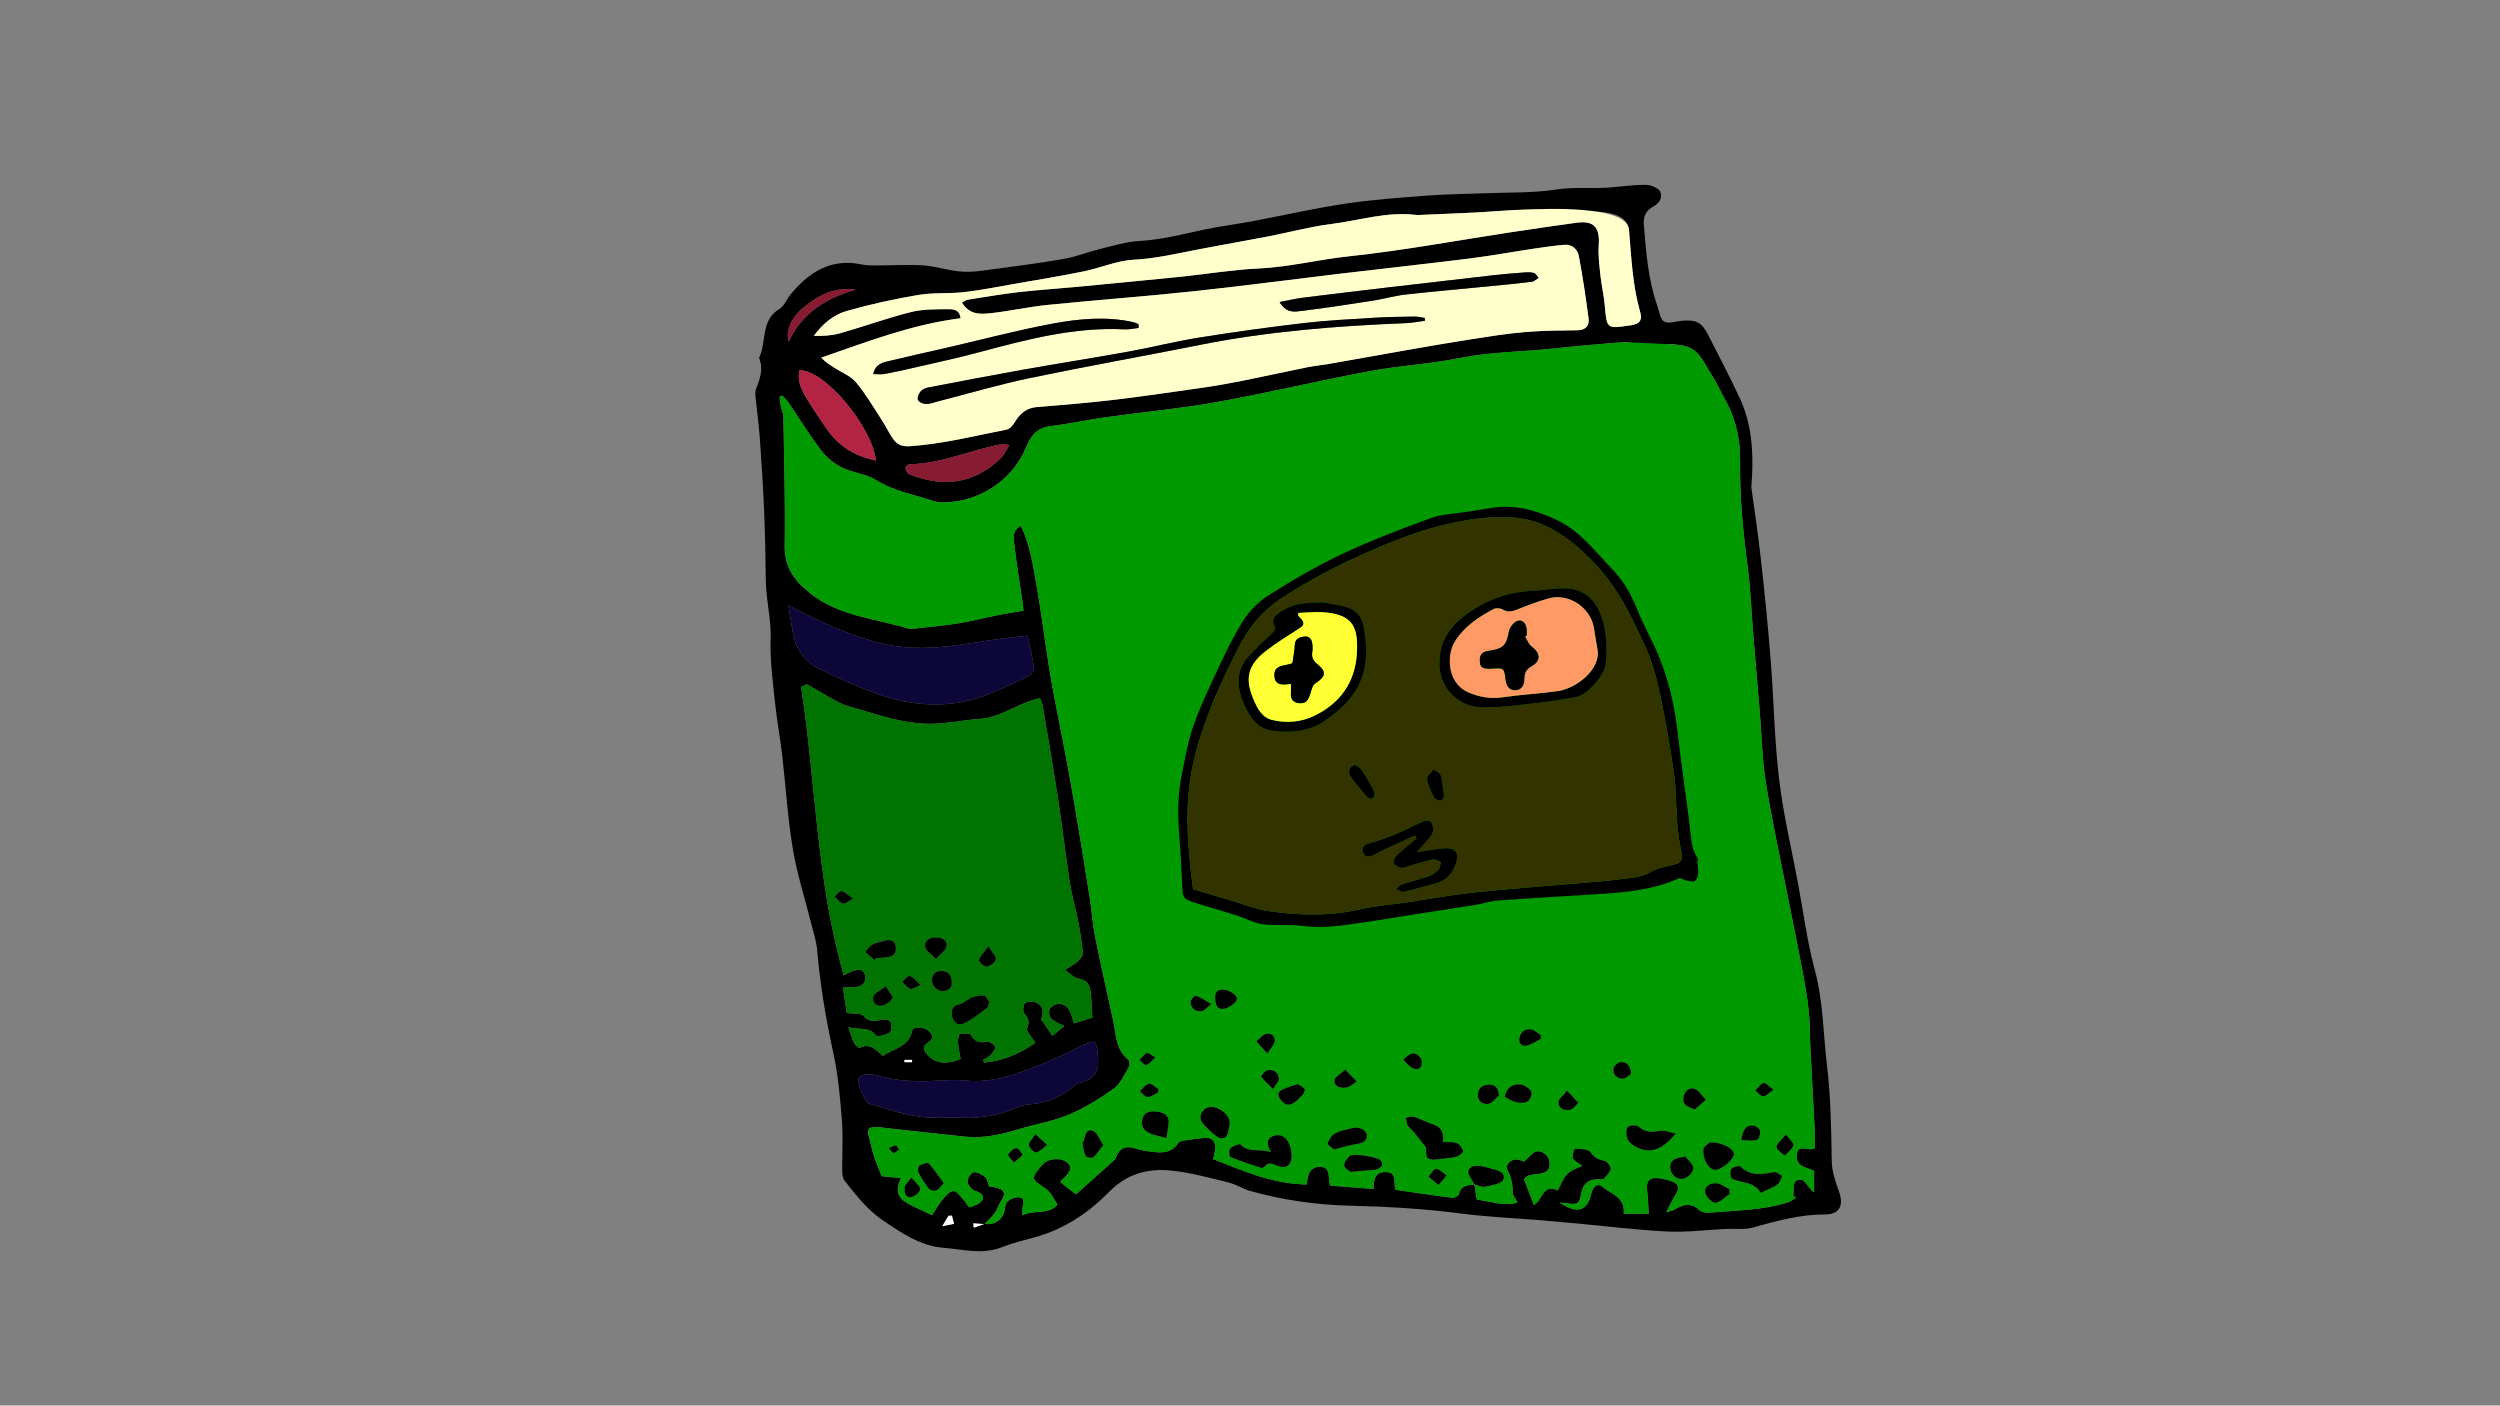 <?xml version="1.0" encoding="utf-8"?>
<!-- Generator: Adobe Illustrator 24.1.0, SVG Export Plug-In . SVG Version: 6.00 Build 0)  -->
<svg version="1.1" xmlns="http://www.w3.org/2000/svg" xmlns:xlink="http://www.w3.org/1999/xlink" x="0px" y="0px"
	 viewBox="0 0 1366 768" style="enable-background:new 0 0 1366 768;" xml:space="preserve">
<rect x="0" y="0" width="1366" height="768" fill="#808080" stroke="none"/>
<style type="text/css">
	.st0{fill:#009900;}
	.st1{fill:#FFFFCC;}
	.st2{fill:#007300;}
	.st3{fill:#0D0639;}
	.st4{fill:#B22441;}
	.st5{fill:#861B31;}
	.st6{fill:#FFFFFF;}
	.st7{fill:#333300;}
	.st8{fill:#FF9966;}
	.st9{fill:#FFFF33;}
</style>
<g id="Layer_1">
	<g>
		<path d="M956.94,266.34c1.15,8.55,3.44,23.56,5.14,38.64c2.09,18.51,3.95,37.06,5.42,55.63c1.72,21.7,2.02,43.55,4.59,65.14
			c2.27,19.07,6.79,37.87,10.33,56.79c2.96,15.82,4.99,31.89,9.17,47.38c4.68,17.31,4.58,34.94,6.69,52.43
			c2.1,17.48,2.3,34.87,2.6,52.36c0.09,5.48,2.06,11.07,3.94,16.33c2.74,7.66,0.35,12.53-7.68,12.53
			c-13.64-0.01-26.46,3.54-39.4,7.16c-4.63,1.29-9.83,0.51-14.77,0.75c-10.64,0.51-21.31,1.93-31.89,1.42
			c-16.73-0.82-33.4-2.92-50.09-4.47c-6.3-0.58-12.61-1.16-18.91-1.68c-14.46-1.19-28.99-1.77-43.36-3.64
			c-20.25-2.63-40.52-3.85-60.92-4.32c-18.43-0.42-36.67-3.05-54.48-7.99c-4.13-1.15-7.89-3.67-12.03-4.68
			c-10.31-2.52-20.66-5.41-31.16-6.51c-12.72-1.34-24.22,1.56-34.01,11.54c-11.31,11.53-24.73,20.54-40.74,24.89
			c-6.1,1.66-12.28,3.17-18.14,5.48c-10.59,4.18-21.12,1.11-31.62,0.28c-12.67-1-22.82-7.97-33.05-14.88
			c-8.64-5.83-14.77-13.83-21.07-21.76c-1.11-1.4-1.29-3.8-1.31-5.74c-0.12-9,0.56-18.05-0.15-27c-0.98-12.38-2.03-24.88-4.68-36.96
			c-4.09-18.64-7.23-37.33-8.87-56.33c-0.42-4.9-2.04-9.71-3.25-14.53c-3.39-13.58-7.76-27-10.04-40.76
			c-2.84-17.11-3.87-34.52-5.88-51.78c-1.1-9.42-2.89-18.77-3.85-28.2c-1.17-11.48-2.81-23.05-2.39-34.51
			c0.4-10.98-2.52-21.46-2.64-32.27c-0.14-12.71-0.39-25.42-0.93-38.11c-0.56-13.29-1.4-26.58-2.36-39.85
			c-0.55-7.56-1.62-15.08-2.37-22.63c-0.13-1.31-0.14-2.8,0.33-3.99c2.19-5.53,4.14-11.03,1.64-16.99
			c4.31-8.6,0.63-20.4,11.13-26.69c2.68-1.6,3.97-5.41,6.13-8c8.54-10.24,18.56-17.8,32.77-17.15c3.57,0.16,7.11,1.31,10.67,1.36
			c9.49,0.12,19.01-0.59,28.47-0.06c6.71,0.37,13.29,2.54,20,3.3c4.2,0.48,8.57,0.19,12.78-0.37c14.84-1.95,29.7-3.89,44.45-6.41
			c6.84-1.17,13.41-3.87,20.18-5.52c7.05-1.72,14.15-3.88,21.32-4.3c12.11-0.7,23.67-3.73,35.41-6.23
			c8.58-1.83,17.32-2.88,25.95-4.5c16.94-3.18,33.78-7.05,50.81-9.62c14.75-2.23,29.7-3.28,44.6-4.43
			c10.41-0.8,20.87-0.85,31.31-1.28c13.13-0.54,26.43-0.04,39.34-2.03c9.96-1.53,19.72-0.4,29.54-1.15
			c6.57-0.5,13.13-1.5,19.69-1.41c2.73,0.03,6.77,1.6,7.84,3.69c1.62,3.15-0.56,6.47-4,8.27c-3.94,2.06-5.28,5.67-4.95,9.72
			c1.21,14.93,2.32,29.9,7.31,44.21c1.08,3.09,1.55,7.51,3.76,8.77c2.43,1.39,6.54-0.14,9.91-0.43c7.71-0.66,10.72,0.93,14.19,7.79
			c5.74,11.33,11.7,22.57,17.05,34.08C956.68,230.56,958.58,244.89,956.94,266.34z M537.93,668.84c-2.05-0.13-4.1-0.26-6.16-0.4
			c0.11,0.79,0.22,1.58,0.33,2.37c1.97-0.69,3.94-1.39,5.92-2.08c5.02,0.77,9.44-1.93,10.69-6.52c0.53-1.95,0.51-4.52,1.77-5.67
			c1.59-1.45,4.33-2.57,6.41-2.34c3.16,0.34,2.38,3.12,1.85,5.43c-0.27,1.19-0.05,2.49-0.05,4.47c6.28-3.46,13.84,0.15,19.17-5.9
			c-2.11-2.97-3.56-6.66-6.28-8.54c-8.35-5.78-8.54-5.51-2.07-13.25c3.04-3.64,10.45-4.2,13.83-1.03c2.71,2.54,1.75,5.09-3.65,9.81
			c-0.13,0.11-0.09,0.41-0.18,0.88c2.56,1.97,5.21,4.02,8.44,6.52c7.15-6.41,14.19-12.68,21.17-19.01c0.46-0.42,0.63-1.19,0.88-1.82
			c1.74-4.34,4.95-5.66,9.34-4.57c2.43,0.6,4.83,1.48,7.29,1.77c6.23,0.73,12.7,2.26,17.18-4.4c0.61-0.9,2.35-1.24,3.63-1.45
			c3.34-0.56,6.72-0.92,10.09-1.35c4.52-0.58,6.92,1.73,6.43,6.29c-0.17,1.54-0.62,3.06-1.09,5.29
			c16.53,6.49,32.63,13.65,51.19,13.85c0.29-5.22,1.58-9.66,7.05-9.63c6.5,0.05,4.27,6.2,5.73,10.27c7.85,0.6,15.62,1.2,23.71,1.82
			c-0.04-5.19,0.78-9.23,6.34-9.25c7.02-0.03,4.19,6.16,5.65,9.7c10.42,1.5,20.7,3.07,31.02,4.36c1.16,0.14,3.4-1.09,3.63-2.03
			c1.13-4.81,4.79-4.88,8.47-5.18l-0.13-0.12c0.46,2.64,0.92,5.28,1.46,8.37c7.27,0.77,14.25,3.79,22.16,1.58
			c-1.21-2.46-2.68-4.08-2.66-5.69c0.04-4.25-0.69-7.99-2.73-11.89c-1.69-3.23,2-6.61,5.8-5.89c1.27,0.24,2.46,0.89,3.2,1.17
			c2.16-2.03,3.69-4.15,5.77-5.26c2.93-1.56,7.01,0.94,7.9,4.33c1.08,4.09-0.39,6.67-4.67,7.39c-3.74,0.62-7.73,0.42-8.98,3.25
			c2.04,5.33,3.56,9.3,5.3,13.84c4.59-1.88,4.73-12.06,13.04-7.85c1.82-3.29,2.94-6.75,5.23-9.04c2.2-2.21,5.62-3.2,8.12-4.53
			c-1.61-1.21-4.11-2.28-5.12-4.15c-0.67-1.24,0.94-5.27,1.3-5.25c2.95,0.23,7.15,0.2,8.46,2.04c2.08,2.9,4.05,3.98,7.35,4.57
			c1.52,0.27,3.81,3.09,3.63,4.48c-0.26,2-2.27,3.93-3.89,5.53c-0.59,0.58-2.18,0.14-3.31,0.19c-5.4,0.25-8.14,2.71-8.98,8.05
			c-0.8,5.11-2.13,6.05-7.22,5.15c-1.08-0.19-2.19-0.23-4.5-0.45c9.48,6.44,15.14,4.59,17.17-4.6c0.77-3.5,3.26-6.44,5.91-4.2
			c4.77,4.03,12.84,5.7,11.91,14.88c4.9,0,9.26,0,13.69,0c-0.34-4.89-0.45-9.15-0.98-13.34c-0.43-3.32,0.93-5.97,3.85-6.11
			c3.45-0.16,7.14,0.78,10.4,2.07c2.99,1.18,3.53,3.71,1.55,6.72c-1.77,2.69-3.07,5.69-5.31,9.95c2.57-0.83,3.43-0.94,4.11-1.35
			c4.8-2.84,9.38-4.47,14.22,0.29c1.2,1.17,3.89,1.34,5.82,1.17c14.23-1.25,28.65-1.21,42.45-5.64c1.59-0.51,2.94-1.73,4.41-2.63
			c-0.51-0.24-1.03-0.48-1.54-0.72c0.37-2.84-0.26-7.27,1.28-8.22c5.03-3.12,5.99,3.49,10.08,6.16c0-4.59,0-8.15,0-11.83
			c-4.35-1.79-10.2-2.26-9.43-8.81c0.74-6.3,5.97-1.45,9.74-3.49c0-3.24,0.16-7.03-0.03-10.79c-0.72-14.67-1.57-29.33-2.31-43.99
			c-0.34-6.75-0.2-13.54-0.9-20.25c-0.77-7.4-2.09-14.76-3.46-22.08c-2.25-12.03-4.74-24.02-7.11-36.03
			c-4.34-22.01-9.16-43.95-12.79-66.08c-2.12-12.93-2.32-26.18-3.41-39.28c-1.14-13.73-2.34-27.46-3.47-41.2
			c-1.06-12.89-1.51-25.86-3.2-38.67c-2.49-18.94-4.33-37.83-4.07-56.98c0.16-11.89-2.32-23.52-8.37-34.09
			c-2.48-4.33-4.47-8.97-7.2-13.13c-4.38-6.71-6.81-15.11-17.24-16.26c-4.56-0.5-8.11-1.61-11.67,2.08
			c-2.22,2.3-5.49,3.39-7.87,0.63c-4.05-4.7-9.17-4.51-14.39-4.08c-11.54,0.94-23.08,1.93-34.59,3.19
			c-17.33,1.9-34.8,1.8-52.05,5.29c-16.22,3.28-32.93,4.12-49.21,7.17c-27.88,5.22-55.49,11.85-83.4,16.87
			c-20.1,3.61-40.5,5.46-60.74,8.3c-10.08,1.41-20.05,3.64-30.16,4.84c-7.47,0.89-10.79,5.5-13.32,11.69
			c-7.41,18.18-26.22,30.32-46.28,29.96c-1.56-0.03-3.18-0.36-4.66-0.86c-10.26-3.47-21.09-5.19-30.55-11.09
			c-3.72-2.31-8.23-3.56-12.53-4.68c-7.35-1.91-13.44-5.92-17.85-11.7c-6.44-8.43-11.97-17.55-17.95-26.33
			c-0.91-1.34-2.17-2.44-3.27-3.66c-0.52,0.21-1.04,0.43-1.55,0.64c0.24,1.81,0.38,3.63,0.74,5.41c0.35,1.73,1.33,3.41,1.36,5.13
			c0.37,23.57,1.09,47.15,0.72,70.71c-0.18,11.51,4.8,18.74,13.36,25.69c16.02,13.01,35.95,14.1,54.39,19.78
			c0.63,0.19,1.36,0.13,2.03,0.05c8.36-0.95,16.75-1.66,25.05-2.98c7.38-1.18,14.64-3.11,21.98-4.57c4.51-0.9,9.07-1.56,13.63-2.32
			c-0.12-1.56-0.13-2.22-0.23-2.87c-1.61-11.01-3.42-22-4.72-33.04c-0.41-3.47-1.39-7.73,3.53-10.54
			c4.79,9.86,6.37,20.18,8.19,30.29c3.02,16.75,5,33.68,7.78,50.48c2.11,12.74,4.84,25.38,7.23,38.08
			c2.1,11.14,4.23,22.28,6.13,33.46c2.85,16.75,5.56,33.52,8.21,50.3c1.16,7.39,1.64,14.9,3.1,22.22
			c3.05,15.32,6.55,30.56,9.87,45.83c1.62,7.43,1.32,15.57,8.14,21.08c0.74,0.6,1.07,2.83,0.56,3.68c-2.55,4.23-4.63,9.39-8.4,12.12
			c-7.66,5.56-15.94,10.61-24.63,14.29c-8.47,3.59-17.82,5.05-26.7,7.72c-9.62,2.89-19.3,5.33-29.42,4.31
			c-16.03-1.62-32.04-3.45-48.05-5.25c-4.89-0.55-6.33,1.14-4.91,5.74c1.06,3.44,1.62,7.04,2.75,10.44
			c1.32,3.96,3.03,7.8,4.15,10.63c4.3,0.42,7.18,0.71,10.46,1.03c-3.14,6.85-1.82,10.83,4.1,14.05c3.77,2.05,7.73,3.73,12.93,6.2
			c1.85-2.78,3.63-5.93,5.9-8.69c1.57-1.91,3.85-4.53,5.77-4.5c1.88,0.03,3.78,2.95,5.52,4.76c1.28,1.33,2.72,4.33,3.37,4.13
			c2.53-0.75,5.76-1.93,6.87-3.97c1.34-2.47-0.9-4.06-3.85-4.96c-1.82-0.56-3.94-3.17-4.15-5.06c-0.19-1.68,1.9-4.97,3.3-5.15
			c2.02-0.26,4.62,1.28,6.39,2.74c1.18,0.98,1.34,3.17,2.03,5.03c0.87,0.09,1.77,0.09,2.62,0.29c6.29,1.4,6.96,3.31,3.33,8.73
			c-1.11,1.67-1.56,3.81-2.76,5.39C541.95,664.9,539.85,666.8,537.93,668.84z M525.63,165.27c1.56-0.79,2.3-1.41,3.11-1.53
			c9.16-1.43,18.3-3.02,27.5-4.09c10.38-1.2,20.81-1.85,31.22-2.84c19.36-1.84,38.73-3.67,58.08-5.65
			c13.93-1.42,27.81-3.81,41.77-4.44c16.78-0.76,33.01-4.91,49.65-6.68c29.51-3.14,58.76-8.63,88.13-13.08
			c12.13-1.84,24.27-3.63,36.42-5.29c9.32-1.28,12.72,2.64,12.03,12.2c-0.4,5.54,0.35,11.19,0.93,16.75
			c0.57,5.41,1.88,10.74,2.35,16.15c1.11,12.95,0.99,12.96,13.99,10.98c0.22-0.03,0.46-0.04,0.68-0.08c4.52-0.85,5.96-2.7,4.68-7.16
			c-4.2-14.7-4.83-29.86-6.11-44.93c-1.19-14.12-30.6-8.95-38.19-9.92c-5.61-0.72-11.31-1.33-16.95-1.2
			c-9.52,0.22-19.02,1.13-28.54,1.63c-9.52,0.5-19.05,0.84-28.58,1.25c-1.36,0.06-2.74,0.25-4.07,0.08
			c-15.92-1.96-31.12,3.08-46.62,5.02c-11.41,1.43-22.6,4.51-33.93,6.69c-12.93,2.49-25.92,4.72-38.85,7.22
			c-11.58,2.24-22.97,4.95-34.93,5.56c-9.11,0.46-17.99,4.46-27.09,6.32c-12.66,2.58-25.42,4.67-38.16,6.9
			c-9.14,1.6-18.27,3.45-27.48,4.49c-8.29,0.94-16.82,0.15-25,1.54c-13.17,2.24-26.29,5.12-39.13,8.77
			c-7.2,2.05-13.14,7.05-17.9,13.59c5.09,0.12,10-0.19,14.63-1.51c12.8-3.66,25.35-8.21,38.24-11.47
			c6.47-1.64,13.44-1.57,20.19-1.61c2.6-0.02,6.58-0.16,7.13,4.96c-26.63,3.36-51.12,12.86-76.15,21.53
			c2.4,2.54,4.85,4.01,7.25,5.55c3.99,2.55,8.82,4.42,11.74,7.88c5.21,6.17,9.32,13.28,13.76,20.08c2.23,3.42,4.03,7.11,6.29,10.51
			c2.21,3.34,4.7,4.67,9.53,4.34c17.96-1.21,35.28-5.66,52.8-9.07c1.74-0.34,3.48-2.51,4.53-4.24c2.76-4.55,6.27-7.57,11.8-8.05
			c13.79-1.19,27.6-2.23,41.34-3.86c16.93-2.02,33.8-4.5,50.67-6.93c6.96-1,13.89-2.28,20.79-3.66c11.77-2.36,23.49-4.95,35.26-7.33
			c3.78-0.76,7.64-1.1,11.44-1.77c14.09-2.47,28.15-5.04,42.24-7.5c11.64-2.03,23.27-4.07,34.95-5.89
			c9.85-1.54,19.72-3.15,29.64-4.01c9.69-0.84,19.46-0.9,29.2-1.03c4.52-0.06,6.55-2.53,6.06-6.37
			c-1.46-11.43-3.18-22.84-5.32-34.16c-0.7-3.68-3.6-6.54-7.92-6.16c-5.66,0.5-11.29,1.31-16.91,2.15
			c-11.65,1.75-23.25,3.89-34.94,5.35c-23.7,2.96-47.44,5.53-71.15,8.35c-26.61,3.17-53.17,6.74-79.82,9.57
			c-26.42,2.81-52.92,4.73-79.35,7.42c-10.81,1.1-21.48,3.55-32.29,4.64C535.15,171.76,529.36,171.72,525.63,165.27z M440.83,373.86
			c-1.03,0.48-2.06,0.96-3.1,1.44c8.03,52.45,8.41,105.91,23.26,157.6c1.47-0.68,3.25-1.66,5.13-2.35c2.81-1.02,5.8-1.21,6.56,2.42
			c0.68,3.28-0.92,5.82-4.59,6.25c-2.19,0.26-4.41,0.22-7.55,0.36c0.82,5.35,1.56,10.11,2.15,13.93c3.84,0.55,7.75-0.04,9.05,1.53
			c2.82,3.39,5.8,3,9.12,2.35c2.65-0.52,5.31-0.88,6.17,2.28c0.39,1.43-0.15,4.2-1.12,4.7c-2.2,1.13-6.56,2.41-7.19,1.55
			c-3.85-5.3-9.26-2.99-15.12-4.65c1.22,3.61,1.84,6.19,2.98,8.52c0.6,1.22,2.66,3.03,3.14,2.78c5.88-3.02,9.14,1.52,12.72,4.41
			c5.98-4.2,14.24-4.9,15.98-13.8c0.47-2.42,6.63-2.14,9.13,0.18c2.61,2.42,2.41,4.51-0.74,6.52c-3.36,2.14-1.99,4.53,0.13,6.76
			c4.22,4.45,10.45,5.25,17.93,1.95c-0.49-2.9-1.21-5.97-1.44-9.07c-0.11-1.57,0.43-4.46,1.1-4.59c2-0.39,5.44-0.44,6.1,0.69
			c2.12,3.58,4.4,4.49,8.38,3.56c1.36-0.32,4.03,1.37,4.67,2.79c0.45,0.98-1.32,3.29-2.53,4.61c-1.05,1.14-2.71,1.73-4.1,2.56
			c0.24,0.48,0.48,0.96,0.72,1.43c10.35-0.85,19.48-4.82,27.9-10.76c-1.91-3.22-5.17-6.52-4.49-8.01c1.71-3.75,0.46-5.62-1.62-8.31
			c-0.85-1.1-0.48-4.59,0.53-5.31c1.41-1.01,4.25-1.16,5.95-0.43c4.56,1.94,4.08,5.91,2.82,9.21c2.18,3.19,4,5.87,6.16,9.03
			c2.11-1.71,4.12-3.33,6.51-5.27c-4.15-2.36-9.45-3.34-8.07-9.09c0.35-1.44,3.14-3.04,4.92-3.17c1.74-0.13,4.25,1.08,5.26,2.51
			c1.54,2.18,2.09,5.07,3.27,8.23c3-0.96,6.13-1.96,9.97-3.19c-0.3-4.6-0.45-9.08-0.91-13.53c-0.43-4.09-1.83-7.2-6.86-7.81
			c-2.22-0.27-4.19-2.6-7.27-4.66c3.34-2.19,5.59-3.29,7.33-4.93c1.25-1.18,2.68-3.16,2.53-4.64c-0.62-6.06-1.65-12.1-2.82-18.09
			c-1.34-6.86-3.35-13.61-4.41-20.51c-2.31-14.96-4.02-30.01-6.3-44.98c-2.63-17.22-5.59-34.39-8.49-51.56
			c-0.25-1.47-1.11-2.83-1.5-3.78c-11.72,2.41-20.93,10.39-32.81,11.28c-9.01,0.67-17.97,2.68-26.96,2.69
			c-13.95,0.01-27.22-4.37-40.46-8.38c-3.03-0.92-6.24-1.55-9.01-2.99C452.79,380.92,446.86,377.3,440.83,373.86z M561.43,347.36
			c-7.3,0.85-13.38,1.35-19.39,2.29c-20.71,3.24-40.99,7.15-62.35,1.41c-14.67-3.94-28.13-9.71-41.45-16.44
			c-1.92-0.97-3.82-1.96-7.48-3.84c1.06,6.44,1.75,11.25,2.67,16.02c1.55,8.05,6.14,14.47,13.14,18.07
			c10.45,5.36,21.3,10.1,32.35,14.08c20.73,7.45,41.72,8.53,62.5-0.17c7.03-2.94,14-6.06,20.8-9.5c1.41-0.72,2.89-3.35,2.68-4.87
			C564.11,358.65,562.64,352.99,561.43,347.36z M530.39,610.41c0.03,0.18,0.06,0.36,0.09,0.54c4.92-0.68,9.95-0.95,14.74-2.15
			c6.12-1.53,11.96-5,18.09-5.47c7.14-0.55,13.21-2.8,19.03-6.39c2.69-1.66,4.92-4.72,7.77-5.36c9.59-2.15,10.71-8.13,9.58-16.55
			c-0.82-6.12-1.16-7.01-6.74-4.47c-8.26,3.75-16.29,8.06-24.73,11.31c-12.91,4.97-25.86,10.04-40.27,8.58
			c-5.38-0.54-10.88-0.27-16.3,0.07c-11.13,0.68-22.09,0.18-32.86-3.02c-2.1-0.62-4.5-0.57-6.71-0.33
			c-1.12,0.12-2.57,1.11-3.09,2.12c-1.05,2.02,3.72,13.15,6.09,13.83c9.11,2.6,18.18,5.81,27.5,7.04
			C511.71,611.35,521.11,610.41,530.39,610.41z M478.61,251.64c-1.86-17.96-27.68-49.64-41.8-49.32c-1.41,6.58,1.7,11.89,4.95,17.08
			c2.99,4.8,6.22,9.46,9.36,14.17C457.57,243.24,466.46,249.15,478.61,251.64z M551.55,243.24c-2.35-0.45-3.03-0.77-3.63-0.66
			c-17.14,3.02-33.25,10.81-51.01,11.08c-0.77,0.01-2.18,1.38-2.13,2.03c0.08,1.17,0.77,2.82,1.7,3.29c2.19,1.11,4.65,1.71,7.03,2.4
			c16.52,4.79,30.89,0.84,43.19-10.9C548.51,248.75,549.58,246.23,551.55,243.24z M467.5,158.27c-11.78-1.77-21.1,3.42-29.44,10.59
			c-6.06,5.21-8.92,12.82-7.06,17.69C438.49,170.68,451.65,162.84,467.5,158.27z M520.13,664.22c-0.63,0.03-1.26,0.06-1.88,0.08
			c-0.82,1.37-1.65,2.75-3.43,5.71c3.17-0.64,4.82-0.98,6.46-1.31C520.89,667.21,520.51,665.71,520.13,664.22z M498.35,580.39
			c0-0.43,0-0.86,0.01-1.29c-1.39,0-2.77,0-4.16,0c0,0.43,0,0.86-0.01,1.29C495.57,580.39,496.96,580.39,498.35,580.39z"/>
		<path class="st0" d="M805.66,647.27c-3.68,0.3-7.34,0.37-8.47,5.18c-0.22,0.95-2.47,2.18-3.63,2.03
			c-10.32-1.29-20.6-2.86-31.02-4.36c-1.45-3.54,1.37-9.73-5.65-9.7c-5.56,0.02-6.39,4.06-6.34,9.25
			c-8.09-0.62-15.86-1.21-23.71-1.82c-1.46-4.07,0.77-10.22-5.73-10.27c-5.47-0.04-6.76,4.41-7.05,9.63
			c-18.56-0.21-34.66-7.36-51.19-13.85c0.47-2.24,0.92-3.75,1.09-5.29c0.49-4.56-1.91-6.86-6.43-6.29
			c-3.37,0.43-6.75,0.78-10.09,1.35c-1.28,0.21-3.02,0.55-3.63,1.45c-4.47,6.65-10.95,5.13-17.18,4.4
			c-2.47-0.29-4.86-1.17-7.29-1.77c-4.39-1.09-7.6,0.23-9.34,4.57c-0.25,0.63-0.41,1.4-0.88,1.82c-6.99,6.33-14.02,12.6-21.17,19.01
			c-3.24-2.5-5.89-4.54-8.44-6.52c0.09-0.47,0.05-0.77,0.18-0.88c5.4-4.72,6.36-7.28,3.65-9.81c-3.38-3.16-10.79-2.61-13.83,1.03
			c-6.47,7.74-6.28,7.47,2.07,13.25c2.71,1.88,4.17,5.57,6.28,8.54c-5.34,6.04-12.89,2.44-19.17,5.9c0-1.98-0.22-3.28,0.05-4.47
			c0.52-2.32,1.31-5.09-1.85-5.43c-2.08-0.23-4.82,0.89-6.41,2.34c-1.26,1.15-1.24,3.72-1.77,5.67c-1.25,4.59-5.67,7.29-10.69,6.52
			l-0.08,0.1c1.92-2.03,4.01-3.93,5.69-6.14c1.2-1.58,1.64-3.72,2.76-5.39c3.63-5.42,2.96-7.33-3.33-8.73
			c-0.86-0.19-1.76-0.2-2.62-0.29c-0.69-1.86-0.86-4.05-2.03-5.03c-1.77-1.47-4.37-3.01-6.39-2.74c-1.39,0.18-3.48,3.47-3.3,5.15
			c0.21,1.89,2.33,4.5,4.15,5.06c2.94,0.9,5.19,2.49,3.85,4.96c-1.11,2.03-4.34,3.22-6.87,3.97c-0.65,0.19-2.09-2.8-3.37-4.13
			c-1.73-1.81-3.64-4.73-5.52-4.76c-1.92-0.03-4.19,2.59-5.77,4.5c-2.27,2.75-4.05,5.91-5.9,8.69c-5.2-2.47-9.17-4.15-12.93-6.2
			c-5.92-3.22-7.24-7.2-4.1-14.05c-3.28-0.32-6.16-0.61-10.46-1.03c-1.12-2.83-2.83-6.66-4.15-10.63
			c-1.14-3.41-1.69-7.01-2.75-10.44c-1.42-4.6,0.02-6.3,4.91-5.74c16.01,1.8,32.02,3.63,48.05,5.25c10.13,1.02,19.8-1.41,29.42-4.31
			c8.88-2.67,18.23-4.13,26.7-7.72c8.69-3.68,16.97-8.73,24.63-14.29c3.77-2.73,5.85-7.89,8.4-12.12c0.51-0.85,0.18-3.08-0.56-3.68
			c-6.82-5.51-6.52-13.64-8.14-21.08c-3.32-15.27-6.82-30.51-9.87-45.83c-1.46-7.32-1.93-14.83-3.1-22.22
			c-2.65-16.78-5.36-33.55-8.21-50.3c-1.9-11.18-4.03-22.31-6.13-33.46c-2.39-12.7-5.11-25.34-7.23-38.08
			c-2.79-16.79-4.77-33.73-7.78-50.48c-1.82-10.11-3.4-20.43-8.19-30.29c-4.93,2.81-3.94,7.07-3.53,10.54
			c1.31,11.05,3.12,22.03,4.72,33.04c0.09,0.65,0.11,1.31,0.23,2.87c-4.56,0.77-9.12,1.42-13.63,2.32
			c-7.34,1.47-14.6,3.4-21.98,4.57c-8.3,1.32-16.69,2.03-25.05,2.98c-0.67,0.08-1.41,0.14-2.03-0.05
			c-18.44-5.69-38.37-6.78-54.39-19.78c-8.56-6.95-13.53-14.18-13.36-25.69c0.36-23.56-0.35-47.14-0.72-70.71
			c-0.03-1.71-1.01-3.39-1.36-5.13c-0.36-1.78-0.5-3.6-0.74-5.41c0.52-0.21,1.04-0.43,1.55-0.64c1.1,1.21,2.35,2.32,3.27,3.66
			c5.98,8.78,11.51,17.9,17.95,26.33c4.41,5.78,10.51,9.8,17.85,11.7c4.31,1.12,8.82,2.36,12.53,4.68
			c9.46,5.89,20.29,7.62,30.55,11.09c1.49,0.5,3.1,0.84,4.66,0.86c20.05,0.36,38.87-11.78,46.28-29.96
			c2.52-6.19,5.85-10.81,13.32-11.69c10.1-1.2,20.07-3.43,30.16-4.84c20.24-2.84,40.65-4.69,60.74-8.3
			c27.91-5.02,55.52-11.65,83.4-16.87c16.28-3.05,32.98-3.89,49.21-7.17c17.25-3.48,34.72-3.39,52.05-5.29
			c11.51-1.26,23.05-2.25,34.59-3.19c5.22-0.43,29.36,0.87,33.92,1.37c10.43,1.15,12.85,9.55,17.24,16.26
			c2.72,4.17,4.72,8.8,7.2,13.13c6.05,10.58,8.53,22.2,8.37,34.09c-0.26,19.15,1.58,38.04,4.07,56.98
			c1.69,12.81,2.14,25.78,3.2,38.67c1.13,13.74,2.33,27.47,3.47,41.2c1.09,13.1,1.29,26.35,3.41,39.28
			c3.63,22.13,8.45,44.06,12.79,66.08c2.37,12.01,4.86,24,7.11,36.03c1.37,7.32,2.69,14.68,3.46,22.08c0.7,6.71,0.56,13.5,0.9,20.25
			c0.74,14.67,1.6,29.32,2.31,43.99c0.18,3.76,0.03,7.55,0.03,10.79c-3.76,2.04-8.99-2.81-9.74,3.49c-0.77,6.55,5.08,7.02,9.43,8.81
			c0,3.68,0,7.24,0,11.83c-4.1-2.66-5.05-9.28-10.08-6.16c-1.54,0.95-0.91,5.39-1.28,8.22c0.51,0.24,1.03,0.48,1.54,0.72
			c-1.46,0.89-2.82,2.12-4.41,2.63c-13.8,4.43-28.22,4.39-42.45,5.64c-1.93,0.17-4.63,0-5.82-1.17c-4.84-4.76-9.42-3.13-14.22-0.29
			c-0.69,0.41-1.55,0.52-4.11,1.35c2.24-4.26,3.54-7.26,5.31-9.95c1.98-3,1.44-5.54-1.55-6.72c-3.26-1.29-6.96-2.23-10.4-2.07
			c-2.92,0.14-4.27,2.78-3.85,6.11c0.54,4.2,0.65,8.45,0.98,13.34c-4.42,0-8.78,0-13.69,0c0.93-9.18-7.14-10.85-11.91-14.88
			c-2.65-2.23-5.14,0.7-5.91,4.2c-2.02,9.18-7.69,11.03-17.17,4.6c2.31,0.23,3.42,0.26,4.5,0.45c5.09,0.89,6.42-0.04,7.22-5.15
			c0.84-5.34,3.58-7.81,8.98-8.05c1.13-0.05,2.72,0.39,3.31-0.19c1.62-1.61,3.64-3.53,3.89-5.53c0.18-1.39-2.1-4.21-3.63-4.48
			c-3.3-0.59-5.27-1.67-7.35-4.57c-1.32-1.84-5.51-1.81-8.46-2.04c-0.37-0.03-1.97,4.01-1.3,5.25c1.01,1.87,3.52,2.94,5.12,4.15
			c-2.51,1.33-5.92,2.32-8.12,4.53c-2.29,2.29-3.41,5.75-5.23,9.04c-8.31-4.21-8.45,5.97-13.04,7.85c-1.74-4.54-3.26-8.51-5.3-13.84
			c1.25-2.83,5.25-2.62,8.98-3.25c4.28-0.72,5.75-3.29,4.67-7.39c-0.89-3.39-4.97-5.89-7.9-4.33c-2.08,1.1-3.61,3.23-5.77,5.26
			c-0.74-0.28-1.93-0.93-3.2-1.17c-3.8-0.72-7.49,2.66-5.8,5.89c2.04,3.9,2.77,7.64,2.73,11.89c-0.01,1.61,1.46,3.23,2.66,5.69
			c-7.92,2.21-14.9-0.81-22.16-1.58c-0.54-3.09-1-5.73-1.46-8.37c1.98,0.45,4.1,1.6,5.9,1.21c3.56-0.76,9.16-1.57,9.95-3.77
			c1.62-4.52-3.97-5.2-7.01-6.16c-3.4-1.07-8.42-2.26-10.65-0.59C800.09,640.55,804.48,644.11,805.66,647.27z M694.53,629.63
			c-6.07-2.26-12.16,0.58-16.66-4.21c-0.59-0.62-4.19,0.78-5.63,2.09c-0.81,0.74-0.55,4.43,0.08,4.69
			c5.53,2.27,11.24,4.1,16.93,5.95c0.47,0.15,1.39-0.38,1.79-0.86c2.09-2.48,4-1.51,6.56-0.46c5.35,2.18,8.31-0.08,8.13-5.91
			c-0.07-2.19-0.71-4.48-1.62-6.48c-1.65-3.59-4.9-5.03-8.47-3.66C691.67,622.29,692.33,625.59,694.53,629.63z M788.42,623.96
			c0.47-4.5-0.49-7.89-5.01-9.42c-3.72-1.26-7.24-3.1-10.97-4.32c-1.23-0.4-2.84,0.35-4.27,0.57c0.31,1.38,0.34,2.92,1,4.1
			c0.7,1.26,2.08,2.12,3.02,3.27c2.09,2.54,4.09,5.15,6.99,8.83c-0.19,6.61,0.56,7.28,8.74,6.16c2.69-0.37,5.47-0.44,8.04-1.21
			c1.42-0.43,3.66-2.36,3.47-3.03c-0.47-1.66-1.85-3.65-3.38-4.28C794.1,623.8,791.64,624.17,788.42,623.96z M915.54,619.35
			c-3.34-0.63-6.14-1.93-8.6-1.45c-4.27,0.83-7.79,0.99-11.37-2.15c-1.22-1.07-4.96-1.04-6.05,0.02c-1.14,1.11-0.96,4.2-0.43,6.18
			c0.41,1.51,2.06,2.94,3.51,3.88C900.45,630.89,907.75,629.08,915.54,619.35z M961.95,651.76c3.72-1.77,6.72-2.8,9.24-4.55
			c1.31-0.91,1.75-3.06,2.58-4.66c-1.46-0.75-3.07-2.35-4.35-2.12c-6.52,1.21-12.78,2.46-18.35-2.94c-0.71-0.69-4.22,0.1-4.97,1.2
			c-0.83,1.22-0.61,4.8,0.25,5.25C951.62,646.71,958.66,645.36,961.95,651.76z M671.92,613.67c-0.07-5.37-7.73-10.32-12.41-8.38
			c-2.94,1.22-4.7,5.29-2.76,7.8c2.29,2.96,5.08,5.69,8.13,7.84c3.16,2.24,5.53,0.78,6.34-2.96
			C671.55,616.44,671.73,614.88,671.92,613.67z M934.23,624.21c-0.63,0.65-3.31,2.1-3.46,3.79c-0.53,5.62,3.2,11.31,6.48,11.19
			c3.56-0.13,10.14-5.73,10.15-8.64C947.41,627.64,940.93,624,934.23,624.21z M728.84,628.07c4.71-1.18,8.38-2.41,12.16-2.95
			c3.27-0.47,5.99-1.19,5.77-5.08c-0.15-2.64-4.56-4.57-7.82-3.66c-3.17,0.88-6.56,1.4-9.4,2.93c-1.88,1.01-3.38,3.36-4.13,5.44
			C725.18,625.42,727.85,627.15,728.84,628.07z M637.26,621.8c0.49-3.15,1.19-5.94,1.28-8.74c0.12-4.15-3.37-5.29-6.37-5.62
			c-3.19-0.34-6.96-0.4-7.99,4.2c-0.85,3.78,0.97,6.19,4.05,7.56C630.82,620.36,633.73,620.82,637.26,621.8z M737.79,640.29
			c5.28-0.45,9.11-0.78,12.94-1.1c0.45-0.04,0.99,0.08,1.34-0.12c1.12-0.65,2.49-1.21,3.11-2.21c0.36-0.58-0.28-2.17-0.93-2.9
			c-1.67-1.86-14.8-3.88-16.76-2.29c-1.5,1.21-3.13,3.48-2.98,5.13C734.63,638.3,737.08,639.6,737.79,640.29z M515.64,646.45
			c-2.93-3.96-5.32-7.63-8.25-10.79c-0.59-0.64-3.45,0.28-4.86,1.14c-0.75,0.46-1.25,2.65-0.81,3.51c1.65,3.18,3.54,6.29,5.77,9.1
			c0.73,0.92,2.99,1.45,4.1,1.01C513.02,649.86,514,648.15,515.64,646.45z M602.87,625.6c-2.21-3.06-3.64-7.23-5.98-7.82
			c-4.2-1.06-3.75,4.02-5.21,6.55c-0.11,0.19-0.28,0.45-0.23,0.63c0.54,2.28,0.77,4.73,1.83,6.74c0.4,0.77,3.3,1.23,4.04,0.61
			C599.27,630.68,600.66,628.39,602.87,625.6z M920.78,631.95c-4.78,0.79-7.97,1.39-8.17,5.56c-0.17,3.54,2.96,6.78,6.21,6.65
			c3.13-0.12,7.11-3.9,6.21-6.68C924.28,635.19,921.96,633.41,920.78,631.95z M822.2,599.17c4.22,3.33,10.48,4.58,13.07,2.16
			c1.16-1.09,2.02-4.22,1.32-5.2c-1.24-1.73-3.7-3.3-5.81-3.53C826.14,592.09,823.19,594.6,822.2,599.17z M945.11,652.29
			c-0.05-0.82-0.11-1.65-0.16-2.47c-2.33-1.14-4.6-3.06-7-3.24c-3.24-0.25-6.96,1.33-6.15,5.3c0.45,2.18,3.84,5.47,5.59,5.28
			C940.1,656.87,942.55,654.04,945.11,652.29z M709.1,592.38c-3.24,1.11-5.9,1.76-8.33,2.91c-2.53,1.19-3.02,3.08-1.08,5.47
			c3.36,4.16,5.94,3.87,11.36-1.78c0.96-1,2.21-3.02,1.81-3.76C712.16,593.91,710.3,593.21,709.1,592.38z M926.04,606.17
			c2-1.73,4.01-3.46,6.01-5.19c-2.03-2.1-3.71-5.21-6.16-6.04c-3.1-1.06-5.54,1.49-6.03,4.84
			C919.26,603.77,922.1,604.73,926.04,606.17z M668.34,540.77c-2.67-0.21-4.51,1.17-4.38,4.28c0.13,2.97,0.63,6.73,4.5,6.19
			c2.65-0.37,5.75-2.47,7.25-4.72C676.98,544.6,672.17,540.8,668.34,540.77z M819.1,598.49c-0.68-4.14-1.87-5.75-5.14-5.78
			c-3.79-0.04-6.2,1.56-6.42,5.39c-0.22,3.87,2.92,5.47,5.76,5.03C815.41,602.8,817.18,600.12,819.1,598.49z M841.91,567.66
			c-0.02-0.71-0.03-1.41-0.05-2.12c-1.71-1.04-3.31-2.65-5.15-2.99c-3.34-0.62-5.78,1.22-6.47,4.55c-0.58,2.8,1.28,4.77,3.82,4.25
			C836.81,570.79,839.31,568.95,841.91,567.66z M856.24,595.9c-2.31,2.95-4.69,4.6-4.7,6.27c-0.02,3.67,3.4,4.69,6.3,4.26
			c1.68-0.25,3.06-2.48,4.57-3.82C860.7,600.76,859,598.91,856.24,595.9z M734.99,584.45c-2.6,2.45-5.62,3.95-5.77,5.71
			c-0.36,3.97,3.55,4.36,6.29,4.09c2.03-0.2,3.88-2.12,5.82-3.28C739.5,589.1,737.68,587.23,734.99,584.45z M951.45,622.92
			c3.09,0.05,6.01,0.58,8.61-0.1c0.99-0.26,1.92-3.41,1.64-5.03c-0.2-1.15-2.43-2.67-3.84-2.75
			C953.6,614.78,952.22,617.81,951.45,622.92z M891.14,586.89c-0.09-4.98-2.5-6.65-5.63-6.53c-1.39,0.05-3.66,2.03-3.86,3.39
			c-0.52,3.4,1.82,5.62,5.09,5.59C888.38,589.33,890.02,587.55,891.14,586.89z M695.64,595.03c1.52-2.66,3.25-4.28,3.12-5.75
			c-0.3-3.38-2.99-5.12-6.2-4.53c-1.39,0.25-3.64,3.31-3.46,3.55C690.73,590.45,692.82,592.26,695.64,595.03z M975.83,619.86
			c-2.42,3.03-4.93,4.85-5.11,6.86c-0.13,1.44,2.88,3.16,4.49,4.76c1.66-1.86,3.89-3.51,4.72-5.69
			C980.3,624.79,977.92,622.75,975.83,619.86z M692.49,575.66c2.01-3.26,3.85-4.97,4.03-6.83c0.28-3.01-2.25-4.61-4.92-3.85
			c-1.93,0.55-3.43,2.6-5.13,3.98C688.06,570.75,689.66,572.52,692.49,575.66z M766.84,578.96c3.64,4.79,7.27,6.45,9.38,4.11
			c0.86-0.95,0.82-3.85-0.02-4.98C773.57,574.52,770.73,574.87,766.84,578.96z M497.95,643.41c-1.74,2.5-3.47,3.9-3.63,5.46
			c-0.24,2.37,0.21,5.74,3.63,5.22c1.89-0.29,4.77-2.72,4.82-4.25C502.82,648.08,500.23,646.25,497.95,643.41z M565.67,619.72
			c-1.66,2.75-3.65,4.59-3.41,6.07c0.25,1.56,2.96,4.12,4.01,3.87c2.15-0.53,3.92-2.65,5.84-4.12
			C570.28,623.88,568.45,622.23,565.67,619.72z M661.84,548.63c-3.74-2.15-5.96-3.76-8.44-4.59c-0.57-0.19-3.01,2.39-2.92,3.57
			c0.27,3.35,2.73,5.27,6.09,4.92C657.89,552.38,659.06,550.75,661.84,548.63z M786.02,647.47c1.87-2.22,3.14-3.72,4.4-5.22
			c-1.91-1.3-3.75-3.39-5.77-3.59c-1.21-0.12-2.71,2.73-4.08,4.24C782.11,644.2,783.66,645.5,786.02,647.47z M632.88,596.86
			c0-0.62-0.01-1.24-0.01-1.86c-1.71-1.04-3.61-3.12-5.08-2.85c-1.85,0.34-3.34,2.61-4.98,4.05c1.4,1.15,2.82,3.25,4.2,3.22
			C628.98,599.38,630.93,597.79,632.88,596.86z M969.04,595.4c-2.58-1.82-4.4-3.98-5.46-3.66c-1.75,0.53-3.01,2.67-4.48,4.13
			c1.45,1.11,2.86,3.06,4.34,3.11C964.9,599.04,966.43,597.18,969.04,595.4z M554.06,635.19c2.08-1.8,3.47-3,4.86-4.2
			c-1.22-1.31-2.64-3.84-3.61-3.68c-1.7,0.28-3.38,2.03-4.48,3.58C550.55,631.27,552.57,633.27,554.06,635.19z M631.21,577.82
			c-2.23-1.3-3.84-2.83-4.51-2.5c-1.57,0.77-2.69,2.45-3.99,3.76c1.2,1.04,2.67,3.12,3.55,2.89
			C627.82,581.58,629.02,579.78,631.21,577.82z M485.7,627.35c1.16,1.22,1.91,2.6,2.54,2.55c1.03-0.09,1.97-1.11,2.95-1.74
			c-0.57-0.8-1.1-2.23-1.7-2.26C488.43,625.85,487.34,626.66,485.7,627.35z"/>
		<path class="st1" d="M525.63,165.27c3.73,6.45,9.52,6.49,14.67,5.97c10.81-1.09,21.48-3.55,32.29-4.64
			c26.43-2.68,52.94-4.61,79.35-7.42c26.64-2.83,53.21-6.4,79.82-9.57c23.71-2.82,47.46-5.39,71.15-8.35
			c11.69-1.46,23.28-3.61,34.94-5.35c5.62-0.84,11.25-1.65,16.91-2.15c4.32-0.38,7.23,2.48,7.92,6.16
			c2.14,11.32,3.85,22.73,5.32,34.16c0.49,3.84-1.55,6.31-6.06,6.37c-9.74,0.13-19.51,0.19-29.2,1.03
			c-9.92,0.86-19.79,2.47-29.64,4.01c-11.67,1.82-23.31,3.86-34.95,5.89c-14.09,2.46-28.16,5.03-42.24,7.5
			c-3.8,0.67-7.66,1-11.44,1.77c-11.77,2.38-23.49,4.97-35.26,7.33c-6.9,1.38-13.83,2.66-20.79,3.66
			c-16.87,2.44-33.74,4.92-50.67,6.93c-13.74,1.64-27.55,2.68-41.34,3.86c-5.54,0.48-9.04,3.49-11.8,8.05
			c-1.05,1.74-2.79,3.9-4.53,4.24c-17.52,3.41-34.84,7.86-52.8,9.07c-4.83,0.33-7.32-1.01-9.53-4.34c-2.25-3.4-4.06-7.1-6.29-10.51
			c-4.44-6.8-8.56-13.91-13.76-20.08c-2.92-3.46-7.75-5.33-11.74-7.88c-2.4-1.54-4.84-3.01-7.25-5.55
			c25.03-8.67,49.52-18.18,76.15-21.53c-0.55-5.13-4.53-4.98-7.13-4.96c-6.75,0.04-13.73-0.03-20.19,1.61
			c-12.89,3.26-25.45,7.81-38.24,11.47c-4.62,1.32-9.54,1.63-14.63,1.51c4.76-6.54,10.71-11.54,17.9-13.59
			c12.84-3.65,25.96-6.53,39.13-8.77c8.18-1.39,16.71-0.6,25-1.54c9.21-1.05,18.33-2.89,27.48-4.49c12.73-2.23,25.5-4.31,38.16-6.9
			c9.1-1.86,17.98-5.85,27.09-6.32c11.96-0.61,23.35-3.32,34.93-5.56c12.93-2.5,25.91-4.73,38.85-7.22
			c11.32-2.18,22.52-5.27,33.93-6.69c15.5-1.94,30.69-6.99,46.62-5.02c1.33,0.16,2.71-0.03,4.07-0.08
			c9.53-0.41,19.06-0.75,28.58-1.25c9.52-0.5,19.02-1.41,28.54-1.63c5.64-0.13,53.95-3,55.14,11.12c1.28,15.08,1.9,30.24,6.11,44.93
			c1.28,4.46-0.17,6.32-4.68,7.16c-0.22,0.04-0.45,0.04-0.68,0.08c-13.01,1.98-12.88,1.97-13.99-10.98
			c-0.46-5.41-1.78-10.74-2.35-16.15c-0.58-5.56-1.33-11.22-0.93-16.75c0.69-9.57-2.71-13.48-12.03-12.2
			c-12.15,1.67-24.29,3.45-36.42,5.29c-29.37,4.46-58.62,9.95-88.13,13.08c-16.63,1.77-32.86,5.92-49.65,6.68
			c-13.96,0.63-27.84,3.02-41.77,4.44c-19.35,1.98-38.71,3.81-58.08,5.65c-10.4,0.99-20.84,1.64-31.22,2.84
			c-9.2,1.07-18.34,2.66-27.5,4.09C527.92,163.86,527.19,164.48,525.63,165.27z M778.57,175.27c-0.02-0.52-0.03-1.04-0.05-1.56
			c-1.88-0.26-3.77-0.77-5.64-0.74c-7.28,0.11-14.56,0.19-21.82,0.64c-12.9,0.8-25.85,1.42-38.68,2.92
			c-19.15,2.25-38.27,4.9-57.31,7.95c-12.99,2.08-25.78,5.34-38.73,7.68c-19.21,3.47-38.51,6.49-57.73,9.91
			c-17.2,3.06-34.36,6.37-51.51,9.67c-1.47,0.28-3.19,1.02-4.06,2.12c-0.99,1.24-1.95,3.49-1.45,4.66c0.51,1.19,2.82,2.21,4.35,2.23
			c2.2,0.03,4.42-0.89,6.62-1.46c16.71-4.28,33.29-9.19,50.16-12.72c30.91-6.46,62.02-11.95,92.99-18.13
			c37.15-7.42,74.75-10.35,112.51-11.88C771.68,176.41,775.12,175.71,778.57,175.27z M622.14,179.18c-0.03-0.7-0.06-1.4-0.09-2.09
			c-0.98-0.37-1.94-0.87-2.95-1.09c-14.71-3.25-29.51-1.85-43.95,0.84c-19.33,3.6-38.38,8.67-57.55,13.09
			c-11,2.54-22.04,4.94-33.01,7.61c-3.22,0.78-6.47,2.04-7.43,6.86c2.44,0,4.43,0.3,6.3-0.06c5.76-1.1,11.49-2.37,17.21-3.7
			c11.25-2.61,22.55-5.03,33.7-8.01c26.32-7.05,52.6-14.08,80.26-12.65C617.1,180.09,619.63,179.46,622.14,179.18z M699.17,165.04
			c3.74,6.42,8.5,5.28,12.49,4.79c13.05-1.6,26.04-3.62,39.03-5.65c5.79-0.9,11.47-2.6,17.28-3.25c15.34-1.72,30.71-3.04,46.07-4.55
			c7.68-0.75,15.36-1.48,23.02-2.43c1.26-0.16,2.37-1.42,3.55-2.17c-0.82-0.91-1.49-2.35-2.49-2.63c-1.69-0.48-3.61-0.4-5.4-0.26
			c-5.66,0.43-11.32,0.88-16.96,1.52c-19.16,2.17-38.32,4.4-57.47,6.65c-15.53,1.83-31.06,3.67-46.58,5.63
			C707.8,163.18,703.94,164.13,699.17,165.04z"/>
		<path class="st2" d="M440.83,373.86c6.02,3.44,11.95,7.06,18.11,10.25c2.77,1.44,5.98,2.07,9.01,2.99
			c13.24,4.01,26.51,8.39,40.46,8.38c8.98-0.01,17.95-2.03,26.96-2.69c11.88-0.88,21.08-8.87,32.81-11.28
			c0.39,0.95,1.25,2.32,1.5,3.78c2.9,17.18,5.86,34.34,8.49,51.56c2.29,14.97,4,30.02,6.3,44.98c1.06,6.9,3.07,13.65,4.41,20.51
			c1.17,5.99,2.21,12.02,2.82,18.09c0.15,1.47-1.28,3.46-2.53,4.64c-1.74,1.64-3.99,2.74-7.33,4.93c3.08,2.06,5.05,4.39,7.27,4.66
			c5.02,0.61,6.43,3.72,6.86,7.81c0.47,4.45,0.61,8.93,0.91,13.53c-3.83,1.23-6.97,2.23-9.97,3.19c-1.18-3.16-1.73-6.04-3.27-8.23
			c-1.01-1.44-3.53-2.64-5.26-2.51c-1.77,0.13-4.57,1.73-4.92,3.17c-1.38,5.74,3.92,6.73,8.07,9.09c-2.39,1.93-4.39,3.56-6.51,5.27
			c-2.16-3.17-3.99-5.84-6.16-9.03c1.25-3.3,1.73-7.27-2.82-9.21c-1.7-0.73-4.54-0.58-5.95,0.43c-1.01,0.73-1.38,4.22-0.53,5.31
			c2.08,2.69,3.33,4.56,1.62,8.31c-0.68,1.49,2.58,4.79,4.49,8.01c-8.42,5.93-17.55,9.91-27.9,10.76c-0.24-0.48-0.48-0.95-0.72-1.43
			c1.39-0.83,3.05-1.42,4.1-2.56c1.21-1.32,2.98-3.62,2.53-4.61c-0.64-1.42-3.31-3.1-4.67-2.79c-3.98,0.93-6.26,0.02-8.38-3.56
			c-0.67-1.13-4.1-1.07-6.1-0.69c-0.66,0.13-1.21,3.01-1.1,4.59c0.23,3.1,0.95,6.16,1.44,9.07c-7.48,3.3-13.71,2.5-17.93-1.95
			c-2.11-2.22-3.49-4.62-0.13-6.76c3.15-2.01,3.35-4.1,0.74-6.52c-2.5-2.32-8.66-2.6-9.13-0.18c-1.73,8.9-9.99,9.6-15.98,13.8
			c-3.57-2.89-6.84-7.42-12.72-4.41c-0.48,0.25-2.54-1.57-3.14-2.78c-1.14-2.33-1.76-4.91-2.98-8.52
			c5.85,1.66,11.27-0.64,15.12,4.65c0.62,0.86,4.98-0.42,7.19-1.55c0.97-0.5,1.51-3.27,1.12-4.7c-0.86-3.17-3.51-2.8-6.17-2.28
			c-3.32,0.65-6.3,1.04-9.12-2.35c-1.3-1.57-5.21-0.98-9.05-1.53c-0.59-3.82-1.32-8.58-2.15-13.93c3.14-0.14,5.36-0.1,7.55-0.36
			c3.67-0.44,5.27-2.97,4.59-6.25c-0.76-3.63-3.75-3.44-6.56-2.42c-1.88,0.69-3.66,1.66-5.13,2.35
			c-14.85-51.69-15.23-105.15-23.26-157.6C438.77,374.82,439.8,374.34,440.83,373.86z M540.52,547.52c-0.84-1.09-1.72-3.36-2.9-3.52
			c-2.18-0.3-4.65,0.32-6.78,1.14c-2.3,0.89-4.21,3.12-6.53,3.58c-3.95,0.8-4.67,3.03-4.14,6.33c0.59,3.61,3.41,5.59,6.3,4.22
			c4.62-2.18,8.69-5.56,12.9-8.57C539.96,550.29,539.99,549.09,540.52,547.52z M477.87,524.53c0.24-0.33,0.48-0.66,0.72-0.98
			c2.25-0.21,4.51-0.33,6.74-0.64c3.42-0.46,4.54-2.75,4.08-5.85c-0.49-3.29-2.88-3.77-5.61-3.12c-2.42,0.57-4.94,1.06-7.1,2.19
			c-1.58,0.83-2.64,2.64-3.93,4.02C474.47,521.61,476.17,523.07,477.87,524.53z M511.37,523.98c2.62-2.96,5.45-4.72,5.78-6.87
			c0.56-3.64-2.73-4.92-5.94-4.9c-3.34,0.02-6.21,1.82-5.64,5.28C505.9,519.5,508.67,521.1,511.37,523.98z M520.06,537.07
			c-0.11-4.61-2.12-6.44-5.57-6.51c-3.21-0.07-5.11,1.75-5.29,4.96c-0.17,3.02,3.18,6.27,6.14,6.02
			C518.6,541.26,520.17,539.36,520.06,537.07z M483.98,538.89c-3.16,2.49-6.1,3.65-6.73,5.58c-0.99,2.99,1.47,5.47,4.52,5.03
			c2.18-0.32,4.67-2.14,5.86-4.02C488.15,544.65,485.79,542,483.98,538.89z M540.11,517.1c-2.55,3.43-4.56,5.24-5.19,7.44
			c-0.24,0.83,2.87,3.79,4.16,3.61c1.91-0.26,4.62-2.2,5.01-3.88C544.44,522.73,542.17,520.59,540.11,517.1z M502.92,538.21
			c-2.65-2.42-3.99-4.53-5.73-4.92c-1.12-0.25-2.81,1.99-4.25,3.11c1.47,1.37,2.74,3.2,4.48,3.92
			C498.43,540.74,500.18,539.34,502.92,538.21z M466.08,491.05c-2.98-2.12-4.52-3.88-6.34-4.23c-0.98-0.19-2.43,2.02-3.67,3.14
			c1.47,1.32,2.76,3.15,4.48,3.77C461.56,494.09,463.26,492.5,466.08,491.05z"/>
		<path class="st3" d="M561.43,347.36c1.2,5.63,2.68,11.29,3.47,17.05c0.21,1.52-1.26,4.16-2.68,4.87
			c-6.79,3.44-13.77,6.56-20.8,9.5c-20.78,8.7-41.77,7.62-62.5,0.17c-11.05-3.97-21.9-8.72-32.35-14.08
			c-7.01-3.59-11.59-10.02-13.14-18.07c-0.92-4.77-1.61-9.58-2.67-16.02c3.66,1.88,5.56,2.87,7.48,3.84
			c13.32,6.73,26.78,12.5,41.45,16.44c21.35,5.73,41.64,1.83,62.35-1.41C548.05,348.71,554.14,348.21,561.43,347.36z"/>
		<path class="st3" d="M530.39,610.41c-9.28,0-18.68,0.94-27.8-0.26c-9.32-1.23-18.39-4.44-27.5-7.04
			c-2.37-0.68-7.15-11.81-6.09-13.83c0.52-1,1.97-2,3.09-2.12c2.21-0.24,4.61-0.29,6.71,0.33c10.77,3.2,21.73,3.71,32.86,3.02
			c5.42-0.33,10.92-0.61,16.3-0.07c14.4,1.46,27.36-3.61,40.27-8.58c8.44-3.25,16.48-7.56,24.73-11.31
			c5.58-2.53,5.92-1.65,6.74,4.47c1.13,8.42,0.01,14.4-9.58,16.55c-2.84,0.64-5.07,3.7-7.77,5.36c-5.83,3.59-11.89,5.84-19.03,6.39
			c-6.13,0.47-11.97,3.93-18.09,5.47c-4.79,1.2-9.82,1.47-14.74,2.15C530.45,610.77,530.42,610.59,530.39,610.41z"/>
		<path class="st4" d="M478.61,251.64c-12.15-2.49-21.04-8.4-27.49-18.07c-3.14-4.71-6.36-9.37-9.36-14.17
			c-3.24-5.2-6.35-10.51-4.95-17.08C450.93,202,476.75,233.67,478.61,251.64z"/>
		<path class="st5" d="M551.55,243.24c-1.96,2.99-3.03,5.5-4.85,7.24c-12.29,11.75-26.67,15.7-43.19,10.9
			c-2.38-0.69-4.84-1.29-7.03-2.4c-0.93-0.47-1.62-2.12-1.7-3.29c-0.05-0.65,1.36-2.02,2.13-2.03c17.76-0.28,33.87-8.06,51.01-11.08
			C548.52,242.48,549.2,242.8,551.55,243.24z"/>
		<path class="st5" d="M467.5,158.27c-15.85,4.57-29.01,12.41-36.5,28.28c-1.87-4.87,0.99-12.48,7.06-17.69
			C446.41,161.69,455.72,156.5,467.5,158.27z"/>
		<path class="st6" d="M520.13,664.22c0.38,1.49,0.77,2.99,1.15,4.48c-1.64,0.33-3.29,0.67-6.46,1.31c1.78-2.96,2.6-4.34,3.43-5.71
			C518.87,664.28,519.5,664.25,520.13,664.22z"/>
		<path class="st6" d="M498.35,580.39c-1.39,0-2.77,0-4.16,0c0-0.43,0-0.86,0.01-1.29c1.39,0,2.77,0,4.16,0
			C498.35,579.53,498.35,579.96,498.35,580.39z"/>
		<path class="st6" d="M538.02,668.73c-1.97,0.69-3.94,1.39-5.92,2.08c-0.11-0.79-0.22-1.58-0.33-2.37c2.05,0.13,4.1,0.26,6.16,0.39
			C537.94,668.83,538.02,668.73,538.02,668.73z"/>
		<path d="M694.53,629.63c-2.2-4.04-2.86-7.34,1.1-8.86c3.57-1.37,6.82,0.06,8.47,3.66c0.92,2,1.56,4.3,1.62,6.48
			c0.18,5.83-2.78,8.09-8.13,5.91c-2.56-1.04-4.47-2.02-6.56,0.46c-0.4,0.48-1.32,1.01-1.79,0.86c-5.69-1.85-11.4-3.67-16.93-5.95
			c-0.64-0.26-0.89-3.96-0.08-4.69c1.44-1.31,5.05-2.71,5.63-2.09C682.37,630.21,688.46,627.37,694.53,629.63z"/>
		<path d="M788.42,623.96c3.22,0.21,5.68-0.16,7.64,0.66c1.52,0.64,2.91,2.62,3.38,4.28c0.19,0.67-2.05,2.61-3.47,3.03
			c-2.57,0.77-5.35,0.84-8.04,1.21c-8.19,1.13-8.93,0.45-8.74-6.16c-2.9-3.68-4.9-6.29-6.99-8.83c-0.94-1.15-2.32-2.01-3.02-3.27
			c-0.66-1.19-0.69-2.72-1-4.1c1.43-0.22,3.04-0.97,4.27-0.57c3.73,1.22,7.25,3.06,10.97,4.32
			C787.93,616.07,788.89,619.46,788.42,623.96z"/>
		<path d="M915.54,619.35c-7.79,9.73-15.09,11.54-22.95,6.47c-1.45-0.93-3.1-2.37-3.51-3.88c-0.53-1.98-0.71-5.07,0.43-6.18
			c1.09-1.06,4.84-1.09,6.05-0.02c3.59,3.15,7.1,2.98,11.37,2.15C909.4,617.42,912.2,618.72,915.54,619.35z"/>
		<path d="M961.95,651.76c-3.3-6.4-10.33-5.05-15.6-7.81c-0.86-0.45-1.08-4.03-0.25-5.25c0.75-1.1,4.25-1.9,4.97-1.2
			c5.56,5.4,11.82,4.15,18.35,2.94c1.27-0.24,2.89,1.36,4.35,2.12c-0.83,1.59-1.27,3.75-2.58,4.66
			C968.68,648.96,965.67,649.99,961.95,651.76z"/>
		<path d="M671.92,613.67c-0.19,1.2-0.37,2.77-0.7,4.31c-0.81,3.74-3.18,5.19-6.34,2.96c-3.05-2.16-5.84-4.89-8.13-7.84
			c-1.94-2.5-0.18-6.57,2.76-7.8C664.19,603.35,671.85,608.3,671.92,613.67z"/>
		<path d="M934.23,624.21c6.69-0.21,13.17,3.43,13.16,6.35c-0.01,2.91-6.59,8.51-10.15,8.64c-3.28,0.12-7.01-5.58-6.48-11.19
			C930.93,626.31,933.6,624.86,934.23,624.21z"/>
		<path d="M728.84,628.07c-0.99-0.92-3.66-2.64-3.42-3.33c0.74-2.08,2.25-4.43,4.13-5.44c2.84-1.53,6.22-2.05,9.4-2.93
			c3.26-0.91,7.67,1.03,7.82,3.66c0.22,3.89-2.5,4.61-5.77,5.08C737.22,625.66,733.55,626.89,728.84,628.07z"/>
		<path d="M805.66,647.27c-1.18-3.16-5.58-6.71-1.94-9.43c2.23-1.66,7.25-0.47,10.65,0.59c3.04,0.95,8.63,1.63,7.01,6.16
			c-0.79,2.21-6.38,3.02-9.95,3.77c-1.8,0.38-3.93-0.76-5.9-1.21C805.54,647.15,805.66,647.27,805.66,647.27z"/>
		<path d="M637.26,621.8c-3.54-0.98-6.44-1.44-9.03-2.59c-3.08-1.37-4.9-3.78-4.05-7.56c1.04-4.6,4.81-4.54,7.99-4.2
			c3.01,0.32,6.5,1.46,6.37,5.62C638.46,615.86,637.75,618.64,637.26,621.8z"/>
		<path d="M737.79,640.29c-0.71-0.69-3.15-1.99-3.29-3.49c-0.15-1.65,1.49-3.92,2.98-5.13c1.96-1.59,15.09,0.43,16.76,2.29
			c0.65,0.73,1.29,2.32,0.93,2.9c-0.62,1-2,1.56-3.11,2.21c-0.35,0.2-0.89,0.09-1.34,0.12
			C746.89,639.51,743.06,639.84,737.79,640.29z"/>
		<path d="M515.64,646.45c-1.64,1.7-2.62,3.42-4.05,3.98c-1.11,0.44-3.38-0.1-4.1-1.01c-2.22-2.8-4.12-5.91-5.77-9.1
			c-0.45-0.86,0.06-3.05,0.81-3.51c1.41-0.86,4.26-1.78,4.86-1.14C510.32,638.82,512.71,642.49,515.64,646.45z"/>
		<path d="M602.87,625.6c-2.21,2.79-3.59,5.08-5.54,6.71c-0.74,0.62-3.64,0.16-4.04-0.61c-1.06-2.01-1.3-4.46-1.83-6.74
			c-0.04-0.18,0.12-0.44,0.23-0.63c1.46-2.54,1.01-7.61,5.21-6.55C599.23,618.37,600.66,622.54,602.87,625.6z"/>
		<path d="M920.78,631.95c1.18,1.46,3.51,3.25,4.25,5.54c0.9,2.78-3.08,6.56-6.21,6.68c-3.25,0.12-6.37-3.11-6.21-6.65
			C912.81,633.34,916,632.74,920.78,631.95z"/>
		<path d="M822.2,599.17c0.99-4.57,3.94-7.08,8.57-6.57c2.11,0.23,4.57,1.81,5.81,3.53c0.71,0.98-0.15,4.11-1.32,5.2
			C832.68,603.75,826.43,602.5,822.2,599.17z"/>
		<path d="M945.11,652.29c-2.56,1.75-5.01,4.58-7.72,4.88c-1.75,0.19-5.14-3.1-5.59-5.28c-0.81-3.97,2.91-5.55,6.15-5.3
			c2.4,0.18,4.67,2.1,7,3.24C945,650.64,945.05,651.46,945.11,652.29z"/>
		<path d="M709.1,592.38c1.19,0.83,3.05,1.52,3.76,2.84c0.4,0.74-0.85,2.75-1.81,3.76c-5.42,5.65-8,5.94-11.36,1.78
			c-1.93-2.39-1.44-4.28,1.08-5.47C703.2,594.15,705.86,593.49,709.1,592.38z"/>
		<path d="M926.04,606.17c-3.94-1.44-6.78-2.4-6.19-6.39c0.5-3.35,2.93-5.9,6.03-4.84c2.46,0.84,4.14,3.94,6.16,6.04
			C930.04,602.71,928.04,604.44,926.04,606.17z"/>
		<path d="M668.34,540.77c3.83,0.03,8.64,3.82,7.37,5.74c-1.49,2.26-4.59,4.35-7.25,4.72c-3.87,0.54-4.37-3.22-4.5-6.19
			C663.82,541.94,665.66,540.56,668.34,540.77z"/>
		<path d="M819.1,598.49c-1.92,1.63-3.68,4.32-5.81,4.64c-2.84,0.43-5.98-1.17-5.76-5.03c0.22-3.83,2.63-5.43,6.42-5.39
			C817.23,592.74,818.42,594.34,819.1,598.49z"/>
		<path d="M841.91,567.66c-2.6,1.28-5.1,3.13-7.85,3.69c-2.54,0.52-4.4-1.45-3.82-4.25c0.69-3.32,3.13-5.17,6.47-4.55
			c1.84,0.34,3.44,1.95,5.15,2.99C841.88,566.25,841.89,566.96,841.91,567.66z"/>
		<path d="M856.24,595.9c2.77,3.01,4.47,4.86,6.17,6.71c-1.51,1.34-2.89,3.56-4.57,3.82c-2.9,0.44-6.32-0.58-6.3-4.26
			C851.54,600.51,853.92,598.85,856.24,595.9z"/>
		<path d="M734.99,584.45c2.69,2.77,4.51,4.65,6.33,6.52c-1.93,1.15-3.79,3.08-5.82,3.28c-2.74,0.27-6.65-0.12-6.29-4.09
			C729.37,588.41,732.39,586.9,734.99,584.45z"/>
		<path d="M951.45,622.92c0.77-5.11,2.15-8.15,6.41-7.88c1.4,0.09,3.63,1.6,3.84,2.75c0.28,1.62-0.64,4.77-1.64,5.03
			C957.46,623.51,954.54,622.97,951.45,622.92z"/>
		<path d="M891.14,586.89c-1.12,0.67-2.76,2.44-4.4,2.45c-3.28,0.02-5.61-2.19-5.09-5.59c0.21-1.36,2.47-3.33,3.86-3.39
			C888.63,580.24,891.05,581.91,891.14,586.89z"/>
		<path d="M695.64,595.03c-2.82-2.77-4.91-4.58-6.54-6.73c-0.18-0.24,2.07-3.29,3.46-3.55c3.21-0.58,5.9,1.15,6.2,4.53
			C698.88,590.74,697.16,592.37,695.64,595.03z"/>
		<path d="M975.83,619.86c2.09,2.89,4.48,4.94,4.1,5.93c-0.83,2.18-3.06,3.82-4.72,5.69c-1.61-1.6-4.61-3.31-4.49-4.76
			C970.9,624.7,973.41,622.89,975.83,619.86z"/>
		<path d="M692.49,575.66c-2.82-3.14-4.42-4.91-6.02-6.69c1.69-1.38,3.2-3.43,5.13-3.98c2.67-0.76,5.2,0.83,4.92,3.85
			C696.34,570.69,694.49,572.4,692.49,575.66z"/>
		<path d="M766.84,578.96c3.89-4.09,6.73-4.44,9.37-0.87c0.83,1.13,0.87,4.03,0.02,4.98C774.12,585.41,770.48,583.75,766.84,578.96z
			"/>
		<path d="M497.95,643.41c2.27,2.83,4.87,4.67,4.82,6.42c-0.05,1.54-2.92,3.96-4.82,4.25c-3.41,0.52-3.86-2.84-3.63-5.22
			C494.48,647.32,496.21,645.92,497.95,643.41z"/>
		<path d="M565.67,619.72c2.78,2.51,4.61,4.16,6.44,5.82c-1.92,1.47-3.69,3.59-5.84,4.12c-1.05,0.26-3.75-2.3-4.01-3.87
			C562.02,624.31,564.01,622.47,565.67,619.72z"/>
		<path d="M661.84,548.63c-2.78,2.13-3.95,3.75-5.27,3.89c-3.36,0.35-5.82-1.57-6.09-4.92c-0.09-1.17,2.35-3.76,2.92-3.57
			C655.88,544.86,658.1,546.48,661.84,548.63z"/>
		<path d="M786.02,647.47c-2.36-1.98-3.91-3.27-5.46-4.57c1.37-1.51,2.87-4.36,4.08-4.24c2.02,0.2,3.86,2.3,5.77,3.59
			C789.15,643.75,787.89,645.25,786.02,647.47z"/>
		<path d="M632.88,596.86c-1.95,0.93-3.9,2.52-5.87,2.56c-1.38,0.03-2.8-2.07-4.2-3.22c1.64-1.44,3.13-3.7,4.98-4.05
			c1.46-0.27,3.37,1.81,5.08,2.85C632.87,595.62,632.88,596.24,632.88,596.86z"/>
		<path d="M969.04,595.4c-2.61,1.78-4.14,3.64-5.6,3.59c-1.48-0.05-2.9-1.99-4.34-3.11c1.47-1.46,2.73-3.6,4.48-4.13
			C964.65,591.42,966.47,593.58,969.04,595.4z"/>
		<path d="M554.06,635.19c-1.48-1.92-3.51-3.92-3.24-4.3c1.1-1.55,2.78-3.3,4.48-3.58c0.98-0.16,2.39,2.36,3.61,3.68
			C557.53,632.19,556.14,633.4,554.06,635.19z"/>
		<path d="M631.21,577.82c-2.19,1.97-3.39,3.76-4.95,4.16c-0.88,0.22-2.35-1.85-3.55-2.89c1.3-1.31,2.42-2.99,3.99-3.76
			C627.38,574.98,628.98,576.52,631.21,577.82z"/>
		<path d="M485.7,627.35c1.64-0.69,2.73-1.5,3.79-1.45c0.6,0.03,1.14,1.46,1.7,2.26c-0.98,0.63-1.93,1.65-2.95,1.74
			C487.61,629.95,486.86,628.57,485.7,627.35z"/>
		<path d="M778.57,175.27c-3.45,0.44-6.89,1.15-10.36,1.29c-37.76,1.53-75.36,4.46-112.51,11.88
			c-30.97,6.19-62.08,11.67-92.99,18.13c-16.87,3.53-33.45,8.44-50.16,12.72c-2.2,0.56-4.42,1.48-6.62,1.46
			c-1.53-0.02-3.84-1.03-4.35-2.23c-0.5-1.18,0.46-3.42,1.45-4.66c0.88-1.1,2.6-1.84,4.06-2.12c17.16-3.3,34.31-6.61,51.51-9.67
			c19.22-3.42,38.52-6.44,57.73-9.91c12.95-2.34,25.74-5.6,38.73-7.68c19.04-3.05,38.16-5.7,57.31-7.95
			c12.83-1.5,25.77-2.12,38.68-2.92c7.26-0.45,14.54-0.53,21.82-0.64c1.88-0.03,3.76,0.48,5.64,0.74
			C778.54,174.22,778.55,174.74,778.57,175.27z"/>
		<path d="M622.14,179.18c-2.51,0.28-5.04,0.92-7.52,0.79c-27.66-1.43-53.94,5.6-80.26,12.65c-11.15,2.99-22.45,5.4-33.7,8.01
			c-5.72,1.33-11.45,2.61-17.21,3.7c-1.87,0.36-3.86,0.06-6.3,0.06c0.96-4.81,4.21-6.07,7.43-6.86c10.97-2.67,22.01-5.07,33.01-7.61
			c19.17-4.42,38.23-9.5,57.55-13.09c14.45-2.69,29.24-4.09,43.95-0.84c1.02,0.22,1.97,0.72,2.95,1.09
			C622.07,177.78,622.1,178.48,622.14,179.18z"/>
		<path d="M699.17,165.04c4.77-0.91,8.63-1.86,12.55-2.35c15.52-1.96,31.05-3.8,46.58-5.63c19.15-2.25,38.31-4.48,57.47-6.65
			c5.64-0.64,11.3-1.09,16.96-1.52c1.8-0.14,3.71-0.22,5.4,0.26c1,0.28,1.67,1.71,2.49,2.63c-1.18,0.75-2.3,2.02-3.55,2.17
			c-7.66,0.95-15.34,1.68-23.02,2.43c-15.36,1.51-30.74,2.84-46.07,4.55c-5.81,0.65-11.49,2.34-17.28,3.25
			c-12.99,2.03-25.99,4.05-39.03,5.65C707.67,170.32,702.91,171.46,699.17,165.04z"/>
		<path d="M540.52,547.52c-0.53,1.57-0.56,2.77-1.14,3.18c-4.21,3.01-8.28,6.39-12.9,8.57c-2.89,1.37-5.71-0.61-6.3-4.22
			c-0.54-3.29,0.19-5.53,4.14-6.33c2.32-0.47,4.23-2.69,6.53-3.58c2.12-0.82,4.6-1.44,6.78-1.14
			C538.8,544.16,539.69,546.43,540.52,547.52z"/>
		<path d="M477.87,524.53c-1.7-1.46-3.4-2.92-5.1-4.38c1.29-1.37,2.35-3.19,3.93-4.02c2.16-1.13,4.69-1.61,7.1-2.19
			c2.73-0.65,5.12-0.17,5.61,3.12c0.46,3.09-0.66,5.39-4.08,5.85c-2.24,0.3-4.5,0.43-6.74,0.64
			C478.35,523.87,478.11,524.2,477.87,524.53z"/>
		<path d="M511.37,523.98c-2.7-2.88-5.47-4.48-5.8-6.49c-0.57-3.46,2.3-5.26,5.64-5.28c3.21-0.02,6.5,1.26,5.94,4.9
			C516.82,519.26,513.99,521.02,511.37,523.98z"/>
		<path d="M520.06,537.07c0.11,2.29-1.46,4.19-4.72,4.47c-2.96,0.25-6.31-3-6.14-6.02c0.18-3.2,2.07-5.02,5.29-4.96
			C517.94,530.64,519.95,532.46,520.06,537.07z"/>
		<path d="M483.98,538.89c1.8,3.11,4.17,5.76,3.65,6.58c-1.19,1.88-3.68,3.71-5.86,4.02c-3.05,0.44-5.51-2.04-4.52-5.03
			C477.89,542.54,480.83,541.38,483.98,538.89z"/>
		<path d="M540.11,517.1c2.06,3.49,4.33,5.63,3.97,7.17c-0.39,1.68-3.1,3.62-5.01,3.88c-1.29,0.18-4.39-2.78-4.16-3.61
			C535.55,522.34,537.56,520.53,540.11,517.1z"/>
		<path d="M502.92,538.21c-2.75,1.13-4.49,2.53-5.49,2.12c-1.74-0.72-3.01-2.55-4.48-3.92c1.44-1.12,3.13-3.37,4.25-3.11
			C498.93,533.68,500.27,535.79,502.92,538.21z"/>
		<path d="M466.08,491.05c-2.82,1.45-4.52,3.04-5.52,2.68c-1.72-0.62-3.01-2.45-4.48-3.77c1.24-1.12,2.69-3.33,3.67-3.14
			C461.56,487.17,463.1,488.93,466.08,491.05z"/>
	</g>
</g>
<g id="Layer_2">
	<path d="M927.32,470.27c0.22,2.29,0.72,4.59,0.57,6.86c-0.1,1.51-0.75,3.62-1.85,4.25c-1.15,0.66-3.16,0-4.75-0.31
		c-1.34-0.26-2.96-1.6-3.88-1.18c-16.62,7.48-34.4,8.06-52.11,9.14c-15.82,0.96-31.65,1.89-47.46,3.05
		c-3.54,0.26-6.99,1.6-10.53,2.17c-11.47,1.85-22.96,3.56-34.44,5.36c-9.06,1.42-18.09,3.02-27.16,4.32
		c-11.21,1.6-22.35,3.57-33.86,1.98c-7.2-0.99-14.67,0.03-21.89-0.91c-4.79-0.62-9.31-3.21-14.01-4.72
		c-6.21-1.99-12.49-3.77-18.73-5.69c-2.96-0.91-6.01-1.71-8.77-3.06c-1.11-0.55-2.12-2.41-2.22-3.74
		c-0.57-7.57-0.67-15.18-1.26-22.76c-1.04-13.33-2.22-26.65,0.42-39.91c1.76-8.85,3.2-17.85,5.98-26.39
		c3.02-9.29,7.14-18.27,11.28-27.15c4.92-10.56,9.79-21.23,15.82-31.16c3.45-5.69,8.43-11.16,14.01-14.72
		c13.13-8.36,26.67-16.3,40.73-22.95c15.72-7.43,32.08-13.6,48.42-19.6c6.02-2.21,12.79-2.37,19.22-3.42
		c4.43-0.73,8.88-1.3,13.29-2.08c12.68-2.26,24.34,0.88,35.8,6.13c13.42,6.15,21.85,17.77,31.62,27.94
		c6.04,6.28,9.99,13.79,13.25,21.87c3.48,8.64,8.22,16.76,11.72,25.39c5.26,12.95,8.42,26.47,10.02,40.4
		c1.8,15.67,4.05,31.3,6.09,46.94c0.7,5.41,1.09,10.88,2.11,16.23c0.51,2.64,2.15,5.07,3.28,7.59
		C927.77,470.18,927.55,470.23,927.32,470.27z M651.89,485.91c7.4,2.17,14.67,4.29,21.93,6.44c6.11,1.81,12.09,4.43,18.33,5.34
		c16.83,2.46,33.67,3.11,50.54-0.74c8.91-2.04,18.12-2.72,27.19-4.06c11.63-1.73,23.21-3.93,34.89-5.18
		c18.29-1.95,36.64-3.26,54.96-4.87c8.51-0.75,17.06-1.25,25.52-2.42c5.76-0.79,11.64-0.89,17.08-4.13
		c3.84-2.29,8.74-2.77,13.16-4.1c3.03-0.91,4.09-2.69,3.37-6.03c-1.11-5.13-1.96-10.35-2.39-15.57c-0.76-9.15-0.5-18.41-1.77-27.47
		c-2.06-14.76-4.59-29.48-7.73-44.05c-1.95-9.09-4.43-18.3-8.36-26.66c-6.06-12.88-11.99-25.98-21.01-37.27
		c-8.46-10.59-18.25-19.88-30.08-26.33c-12.09-6.6-25.18-7.14-39.1-5.54c-25.65,2.95-48.76,12.52-71.71,23.24
		c-12.73,5.95-24.85,12.81-36.66,20.49c-10.55,6.86-17.85,16.1-23.33,26.85c-6.3,12.35-12.28,24.96-17.12,37.94
		c-4.12,11.06-7.58,22.62-9.29,34.27C647.4,445.91,649.27,465.9,651.89,485.91z"/>
	<path class="st7" d="M651.89,485.91c-2.62-20.01-4.5-40-1.59-59.86c1.71-11.64,5.17-23.21,9.29-34.27
		c4.84-12.98,10.82-25.59,17.12-37.94c5.48-10.74,12.78-19.98,23.33-26.85c11.81-7.68,23.93-14.54,36.66-20.49
		c22.95-10.73,46.06-20.3,71.71-23.24c13.92-1.6,27.01-1.06,39.1,5.54c11.82,6.46,21.61,15.74,30.08,26.33
		c9.02,11.29,14.95,24.39,21.01,37.27c3.93,8.36,6.41,17.58,8.36,26.66c3.13,14.57,5.67,29.29,7.73,44.05
		c1.27,9.06,1.01,18.33,1.77,27.47c0.43,5.22,1.29,10.45,2.39,15.57c0.72,3.33-0.34,5.11-3.37,6.03c-4.41,1.33-9.32,1.82-13.16,4.1
		c-5.44,3.24-11.32,3.33-17.08,4.13c-8.46,1.16-17,1.67-25.52,2.42c-18.32,1.61-36.68,2.92-54.96,4.87
		c-11.68,1.25-23.26,3.45-34.89,5.18c-9.07,1.35-18.28,2.03-27.19,4.06c-16.86,3.86-33.71,3.21-50.54,0.74
		c-6.24-0.91-12.22-3.53-18.33-5.34C666.56,490.2,659.3,488.08,651.89,485.91z M786.51,361.63c-0.54,13.53,9.7,24.18,22.3,24.79
		c6.79,0.33,13.69-0.33,20.47-1.09c10.62-1.19,21.25-2.51,31.75-4.41c6.42-1.16,15.63-12.07,16.29-17.98
		c0.94-8.48,0.59-16.88-2-25.04c-2.87-9.03-8.58-15.54-18.38-16.32c-6.24-0.5-12.62,0.88-18.95,1.18
		c-14.8,0.69-27.97,5.74-39.41,15.01C791.12,343.83,786.72,351.75,786.51,361.63z M722.74,329.17c-9.97-0.1-17.31,0.92-23.69,5.64
		c-2.38,1.76-4.57,3.64-2.77,6.97c1.25,2.3-0.18,3.23-1.65,4.59c-4.2,3.91-8.35,7.89-12.22,12.11c-7.45,8.12-6.7,17.31-2.59,26.53
		c3.12,7,7.48,13.41,15.82,14.33c9.72,1.08,19.74,0.38,27.93-5.28c9.49-6.57,18.05-14.29,21.36-26.39
		c2.32-8.48,1.7-16.65,0.21-25.02c-1-5.66-4.16-9.51-9.58-10.98C730.64,330.33,725.52,329.69,722.74,329.17z M773.06,456.49
		c0.34,0.52,0.68,1.04,1.02,1.56c-3.6,3.03-7.31,5.95-10.74,9.16c-1.06,1-2.15,3.05-1.8,4.17c0.38,1.21,2.32,2.39,3.77,2.7
		c1.38,0.29,3.01-0.51,4.5-0.93c4.35-1.21,8.64-2.68,13.05-3.58c1.38-0.28,3.06,0.91,4.6,1.43c-0.53,1.52-0.66,3.42-1.67,4.47
		c-1.46,1.5-3.44,2.75-5.42,3.43c-4.69,1.63-9.56,2.76-14.28,4.32c-1.24,0.41-2.19,1.66-3.28,2.53c1.43,0.53,3.02,1.76,4.26,1.48
		c5.92-1.34,11.72-3.15,17.6-4.67c5.14-1.33,8.27-4.69,10.25-9.43c3-7.18,0.73-10.31-7.13-9.49c-4.28,0.45-8.53,1.25-13.78,2.05
		c2.02-2.23,3.54-3.75,4.88-5.42c1.46-1.82,3.27-3.59,3.97-5.7c0.53-1.58-0.07-3.88-0.93-5.44c-0.39-0.71-2.87-0.9-4.02-0.42
		c-4.87,2.06-9.51,4.67-14.39,6.7c-4.99,2.07-10.08,3.96-15.28,5.41c-2.55,0.72-4.13,1.54-3.59,4.3c0.58,2.92,2.74,3.27,5.06,2.33
		c2.45-0.99,4.73-2.41,7.13-3.53C762.24,461.41,767.65,458.96,773.06,456.49z M740.94,418.05c-3.19-0.12-4.84,3.31-3.05,5.93
		c2.78,4.07,5.98,7.86,9.2,11.61c0.56,0.65,2.74,0.96,3.01,0.58c0.66-0.92,1.23-2.62,0.8-3.49c-2.01-4-4.26-7.89-6.68-11.65
		C743.37,419.68,741.8,418.8,740.94,418.05z M789.01,435.23c-0.68-4.76-0.85-8.32-1.82-11.66c-0.38-1.32-2.51-2.14-3.85-3.18
		c-1.28,1.75-3.8,3.67-3.59,5.21c0.48,3.43,2.11,6.78,3.72,9.94c0.54,1.06,2.56,2.15,3.65,1.94
		C788.18,437.25,788.9,435.38,789.01,435.23z"/>
	<path d="M786.51,361.63c0.21-9.89,4.61-17.8,12.08-23.86c11.44-9.27,24.61-14.32,39.41-15.01c6.33-0.3,12.71-1.68,18.95-1.18
		c9.8,0.78,15.5,7.3,18.38,16.32c2.6,8.16,2.95,16.56,2,25.04c-0.66,5.9-9.87,16.81-16.29,17.98c-10.51,1.9-21.13,3.23-31.75,4.41
		c-6.79,0.76-13.68,1.42-20.47,1.09C796.21,385.81,785.97,375.17,786.51,361.63z M872.88,354.94c-0.64-3.82-1.35-7.63-1.91-11.46
		c-1.64-11.34-13.69-19.59-24.75-16.53c-5.99,1.66-11.82,3.94-17.6,6.24c-2.66,1.06-4.85,1.41-7.51-0.13
		c-1.32-0.77-3.71-0.96-5.02-0.27c-8.18,4.32-15.79,9.35-20.96,17.43c-4.96,7.74-4.46,23.12,7.21,28.11
		c6,2.57,11.99,3.67,18.62,2.69c10.02-1.49,20.19-1.97,30.22-3.39C861.13,376.21,874.77,365.9,872.88,354.94z"/>
	<path d="M722.74,329.17c2.78,0.52,7.9,1.16,12.82,2.5c5.43,1.47,8.58,5.32,9.58,10.98c1.48,8.37,2.11,16.54-0.21,25.02
		c-3.31,12.11-11.87,19.82-21.36,26.39c-8.18,5.67-18.21,6.36-27.93,5.28c-8.34-0.92-12.7-7.33-15.82-14.33
		c-4.11-9.22-4.87-18.41,2.59-26.53c3.88-4.22,8.03-8.21,12.22-12.11c1.47-1.37,2.9-2.29,1.65-4.59c-1.81-3.33,0.39-5.2,2.77-6.97
		C705.43,330.09,712.77,329.07,722.74,329.17z M709.37,334.91c-0.03,0.51-0.05,1.02-0.08,1.52c3.65,3.24,3.76,4.91,0.91,6.75
		c-6.26,4.02-12.62,7.95-18.5,12.49c-9.78,7.54-11.65,14.96-6.93,26.14c2.07,4.9,4.54,10.13,10.2,11.55
		c7.68,1.92,15.64,1.27,22.75-2.06c14.44-6.75,22.85-18.6,23.68-34.43c0.71-13.53-1.49-21.36-18.8-22.37
		C718.22,334.24,713.79,334.75,709.37,334.91z"/>
	<path d="M773.06,456.49c-5.41,2.48-10.82,4.93-16.21,7.44c-2.4,1.12-4.68,2.54-7.13,3.53c-2.32,0.94-4.48,0.58-5.06-2.33
		c-0.54-2.76,1.04-3.58,3.59-4.3c5.19-1.46,10.29-3.34,15.28-5.41c4.88-2.03,9.52-4.63,14.39-6.7c1.15-0.49,3.63-0.29,4.02,0.42
		c0.87,1.55,1.46,3.85,0.93,5.44c-0.7,2.11-2.51,3.89-3.97,5.7c-1.34,1.66-2.86,3.19-4.88,5.42c5.25-0.79,9.5-1.6,13.78-2.05
		c7.86-0.82,10.13,2.32,7.13,9.49c-1.98,4.74-5.1,8.11-10.25,9.43c-5.88,1.52-11.69,3.33-17.6,4.67c-1.25,0.28-2.83-0.95-4.26-1.48
		c1.08-0.87,2.04-2.12,3.28-2.53c4.72-1.56,9.58-2.7,14.28-4.32c1.99-0.69,3.96-1.93,5.42-3.43c1.02-1.04,1.15-2.95,1.67-4.47
		c-1.54-0.52-3.22-1.71-4.6-1.43c-4.41,0.9-8.7,2.37-13.05,3.58c-1.49,0.42-3.13,1.22-4.5,0.93c-1.45-0.31-3.39-1.48-3.77-2.7
		c-0.35-1.13,0.74-3.18,1.8-4.17c3.43-3.22,7.14-6.13,10.74-9.16C773.74,457.53,773.4,457.01,773.06,456.49z"/>
	<path d="M740.94,418.05c0.85,0.75,2.42,1.64,3.28,2.98c2.42,3.77,4.67,7.66,6.68,11.65c0.43,0.86-0.14,2.57-0.8,3.49
		c-0.27,0.37-2.46,0.07-3.01-0.58c-3.22-3.74-6.42-7.54-9.2-11.61C736.1,421.35,737.75,417.92,740.94,418.05z"/>
	<path d="M789.01,435.23c-0.11,0.15-0.83,2.02-1.88,2.23c-1.09,0.21-3.11-0.87-3.65-1.94c-1.61-3.16-3.24-6.5-3.72-9.94
		c-0.21-1.54,2.31-3.46,3.59-5.21c1.33,1.05,3.47,1.86,3.85,3.18C788.16,426.9,788.33,430.47,789.01,435.23z"/>
	<path class="st8" d="M872.88,354.94c1.89,10.95-11.75,21.27-21.69,22.68c-10.03,1.42-20.2,1.9-30.22,3.39
		c-6.63,0.99-12.61-0.12-18.62-2.69c-11.67-4.99-12.17-20.37-7.21-28.11c5.17-8.08,12.78-13.11,20.96-17.43
		c1.3-0.69,3.69-0.49,5.02,0.27c2.66,1.54,4.85,1.18,7.51,0.13c5.78-2.3,11.61-4.58,17.6-6.24c11.06-3.07,23.12,5.19,24.75,16.53
		C871.53,347.31,872.24,351.12,872.88,354.94z M833.23,347.85c0.31-0.21,0.63-0.42,0.94-0.63c0-0.78-0.02-1.56,0-2.34
		c0.08-3.26-1.52-6.22-4.57-5.74c-1.99,0.31-4.61,3.43-5.05,5.67c-1.52,7.87-2.94,9.64-11.3,10.86c-2.79,0.41-4.62,1.6-4.68,4.76
		c-0.08,4.15,1.26,5.22,6.42,4.89c6.78-0.44,6.85-0.45,7.65,5.82c0.42,3.29,1.76,6.06,5.25,5.99c3.5-0.07,5-2.9,4.99-6.21
		c0-3.21,0.97-5.22,4.07-6.98c5.11-2.91,4.66-7.15-0.08-10.64C835.23,352.07,834.43,349.7,833.23,347.85z"/>
	<path class="st9" d="M709.37,334.91c4.41-0.16,8.85-0.67,13.24-0.41c17.31,1.01,19.51,8.85,18.8,22.37
		c-0.83,15.83-9.24,27.68-23.68,34.43c-7.12,3.33-15.07,3.98-22.75,2.06c-5.66-1.42-8.13-6.64-10.2-11.55
		c-4.73-11.17-2.85-18.59,6.93-26.14c5.88-4.54,12.24-8.47,18.5-12.49c2.86-1.83,2.74-3.5-0.91-6.75
		C709.32,335.92,709.35,335.42,709.37,334.91z M706.17,362.38c-3.84,1.7-10.48,0.41-9.79,7.41c0.48,4.86,4.74,4.46,9,3.87
		c0,2.04,0.08,3.72-0.02,5.4c-0.23,3.73,2.02,5.07,5.19,5.19c3.55,0.12,4.55-2.55,5.45-5.38c0.62-1.93,1.17-4.52,2.62-5.44
		c5.77-3.66,6.4-6.36,1.15-10.55c-2.47-1.97-3.2-3.96-2.71-6.85c0.21-1.22,0.17-2.51,0.05-3.74c-0.26-2.58-1.32-4.82-4.3-4.46
		c-2.6,0.31-5.2,1.02-5.34,4.72C707.35,355.78,706.64,359,706.17,362.38z"/>
	<path d="M833.23,347.85c1.2,1.85,2,4.22,3.66,5.44c4.74,3.49,5.19,7.73,0.08,10.64c-3.1,1.76-4.07,3.76-4.07,6.98
		c0,3.31-1.49,6.14-4.99,6.21c-3.49,0.07-4.84-2.7-5.25-5.99c-0.8-6.26-0.87-6.25-7.65-5.82c-5.17,0.33-6.5-0.74-6.42-4.89
		c0.06-3.16,1.89-4.36,4.68-4.76c8.35-1.22,9.77-2.99,11.3-10.86c0.43-2.23,3.05-5.36,5.05-5.67c3.05-0.48,4.65,2.48,4.57,5.74
		c-0.02,0.78,0,1.56,0,2.34C833.86,347.43,833.54,347.64,833.23,347.85z"/>
	<path d="M706.17,362.38c0.47-3.39,1.18-6.61,1.29-9.85c0.13-3.69,2.73-4.4,5.34-4.72c2.97-0.36,4.04,1.88,4.3,4.46
		c0.13,1.24,0.16,2.53-0.05,3.74c-0.49,2.88,0.24,4.88,2.71,6.85c5.25,4.18,4.63,6.89-1.15,10.55c-1.45,0.92-2,3.51-2.62,5.44
		c-0.9,2.83-1.9,5.5-5.45,5.38c-3.17-0.11-5.41-1.46-5.19-5.19c0.1-1.67,0.02-3.35,0.02-5.4c-4.26,0.6-8.52,0.99-9-3.87
		C695.69,362.79,702.32,364.08,706.17,362.38z"/>
</g>
</svg>
